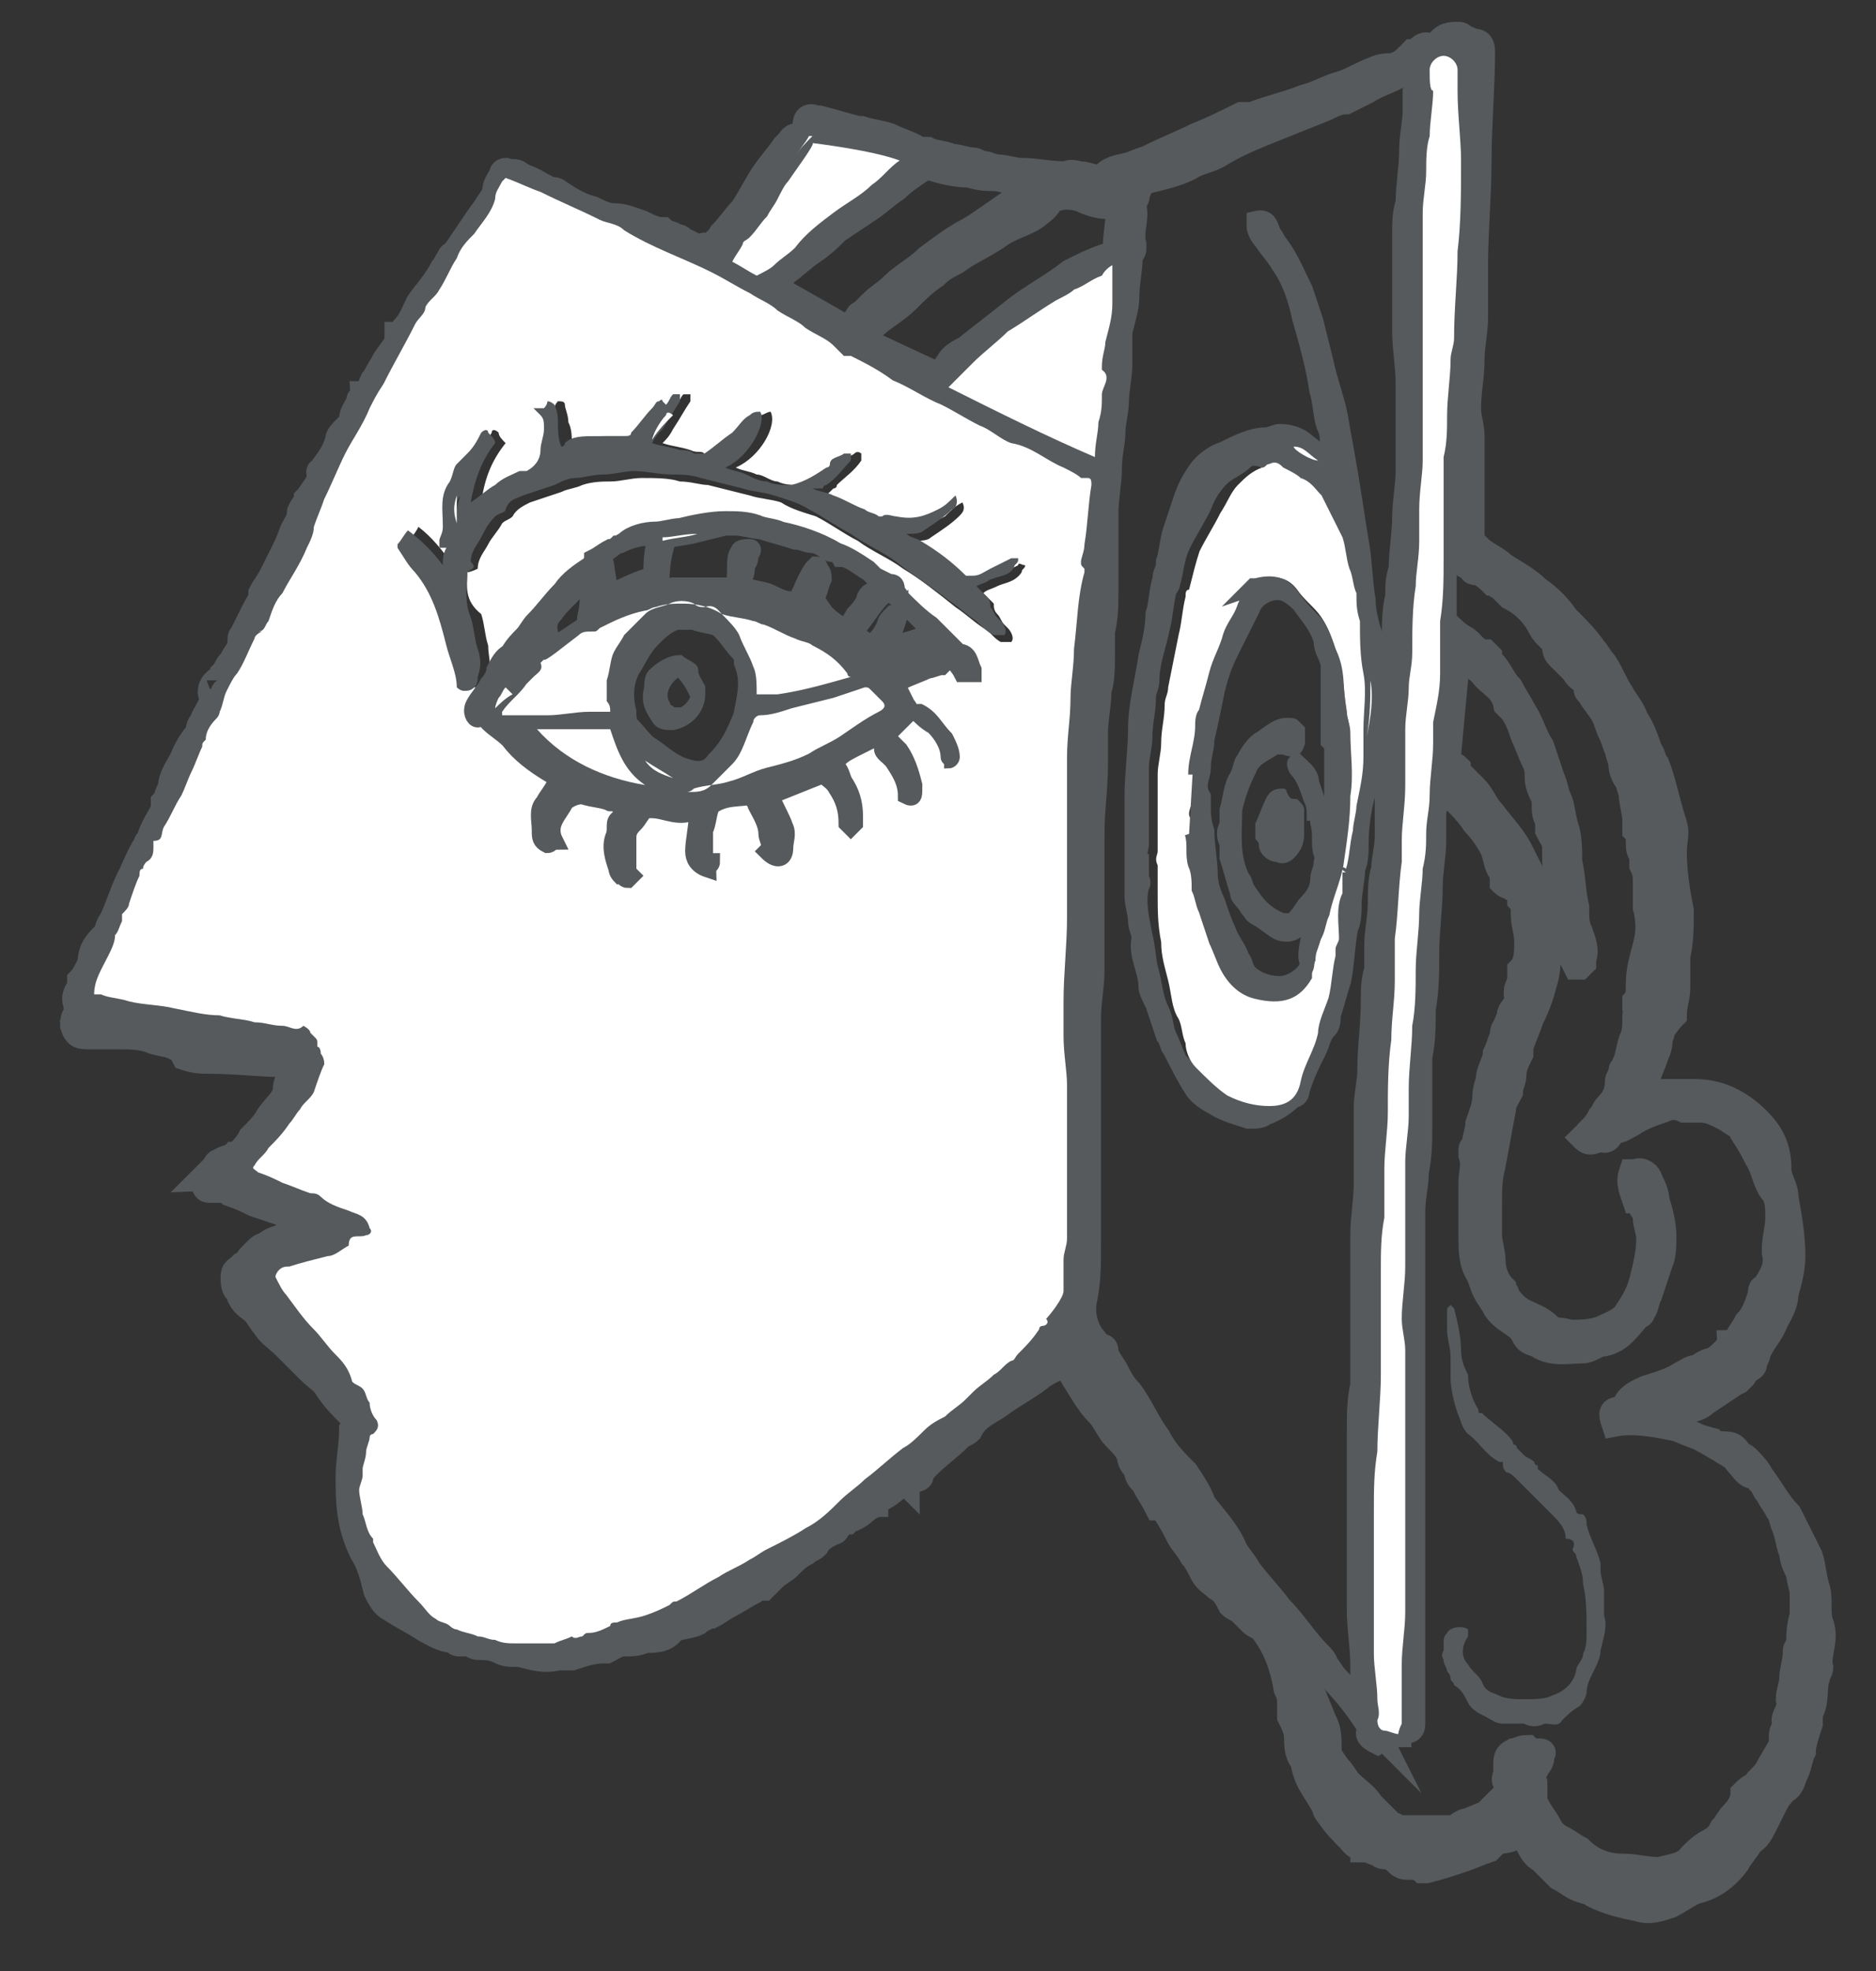 <?xml version="1.0" encoding="utf-8"?>
<!-- Generator: Adobe Illustrator 19.2.1, SVG Export Plug-In . SVG Version: 6.00 Build 0)  -->
<svg version="1.1" id="Layer_1" xmlns="http://www.w3.org/2000/svg" xmlns:xlink="http://www.w3.org/1999/xlink" x="0px" y="0px"
	 viewBox="0 0 53.8 56.5" style="enable-background:new 0 0 53.8 56.5;" xml:space="preserve">
<rect x="0" y="0" width="53.8" height="56.5" fill="#333333" stroke="none"/>
<style type="text/css">
	.st0{fill:#565A5C;stroke:#565A5C;stroke-width:0.75;stroke-miterlimit:10;}
	.st1{fill:#FFFFFF;}
	.st2{fill:#565A5C;stroke:#565A5C;stroke-width:0.5;stroke-miterlimit:10;}
	.st3{fill:#565A5C;}
	.st4{fill:#565A5C;stroke:#565A5C;stroke-width:0.25;stroke-miterlimit:10;}
</style>
<path class="st0" d="M47.6,29.6C47.6,29.6,47.7,29.7,47.6,29.6c0,0.2,0,0.4-0.1,0.6c-0.1,0.3-0.2,0.5-0.3,0.8c0,0.1-0.1,0.2-0.1,0.3
	c0.3,0,0.6,0,0.9,0c0.2,0,0.4,0,0.6,0c0.7,0,1.3,0.3,1.8,0.8c0.4,0.4,0.6,0.8,0.6,1.4c0,0.3,0.2,0.5,0.2,0.8
	c0.1,0.6,0.2,1.1,0.2,1.7c0,0.4-0.1,0.7-0.2,1.1c0,0.3-0.2,0.6-0.3,0.8c-0.1,0.3-0.4,0.6-0.5,0.9c0,0.1-0.1,0.2-0.1,0.3
	c0,0.1-0.1,0.1-0.2,0.2c-0.1,0.1-0.1,0.2-0.2,0.2c0,0,0,0.1-0.1,0.1c-0.3,0.2-0.6,0.4-0.9,0.6c-0.2,0.2-0.5,0.2-0.8,0.3
	c-0.2,0.1-0.3,0.2-0.5,0.2c-0.1,0-0.1,0-0.2,0c0.1,0,0.3,0.1,0.4,0.1c0.4,0.2,0.9,0.4,1.3,0.5c0.1,0.1,0.3,0.1,0.4,0.1
	c0.2,0,0.3,0.1,0.4,0.3c0,0,0.1,0,0.2,0.1c0.1,0.1,0.3,0.3,0.4,0.5c0.3,0.4,0.5,0.8,0.8,1.1c0.2,0.4,0.4,0.8,0.6,1.2
	c0.1,0.3,0.1,0.6,0.2,0.9c0.1,0.3,0,0.7,0.1,1c0.2,0.5-0.1,0.9,0,1.3c0,0.1-0.1,0.2-0.1,0.3c-0.1,0.3,0,0.7-0.2,1c0,0.1,0,0.2,0,0.3
	c-0.1,0.3-0.2,0.6-0.2,0.8c-0.1,0.2-0.1,0.4-0.2,0.6c-0.1,0.2-0.1,0.4-0.3,0.5c-0.1,0.1-0.2,0.2-0.3,0.4c-0.1,0.2-0.2,0.4-0.3,0.6
	c-0.1,0.2-0.2,0.4-0.4,0.5c-0.1,0.2-0.3,0.4-0.4,0.6c-0.3,0.4-0.7,0.7-1.2,0.8c-0.2,0.1-0.5,0.3-0.7,0.4c-0.3,0.1-0.6,0.2-0.9,0.1
	c-0.5-0.1-0.9-0.2-1.3-0.4c-0.1-0.1-0.3-0.1-0.5-0.2c-0.2-0.1-0.3-0.2-0.5-0.3c-0.2-0.2-0.3-0.3-0.5-0.5c-0.2-0.1-0.3-0.3-0.4-0.5
	c-0.1-0.1-0.2-0.3-0.2-0.5c0,0.1-0.1,0.1-0.1,0.2c-0.1,0.3-0.4,0.2-0.6,0.3c0,0-0.1,0.1-0.1,0.1c0,0-0.1,0.1-0.1,0.1
	c-0.3,0.1-0.5,0.2-0.8,0.3c-0.3,0.1-0.6,0.2-1,0.3c0,0,0,0-0.1,0c-0.1-0.1-0.3-0.1-0.4-0.1c-0.1,0-0.2,0-0.3-0.1
	c-0.1-0.1-0.2-0.2-0.4-0.2c-0.1,0-0.2-0.1-0.2-0.1c-0.1,0-0.2-0.1-0.4-0.1c0,0,0,0,0-0.1c0.1,0,0.2,0.1,0.3,0.1c0,0,0,0,0,0
	c-0.1,0-0.3-0.2-0.3-0.1c-0.2,0.1-0.3-0.1-0.4-0.2c-0.2-0.2-0.4-0.4-0.6-0.7c-0.1-0.1-0.1-0.2-0.1-0.2c-0.2-0.4-0.5-0.7-0.6-1.2
	c0,0,0,0,0-0.1c-0.2-0.2-0.2-0.5-0.2-0.7c0-0.2-0.1-0.4-0.2-0.6c0-0.1,0-0.2,0-0.3c0-0.2,0-0.3-0.1-0.5c-0.1-0.6-0.3-1.2-0.7-1.7
	c-0.1-0.1-0.2-0.1-0.3-0.2c-0.1-0.1-0.2-0.2-0.3-0.3c-0.1-0.1-0.2-0.1-0.3-0.2c-0.1-0.2-0.2-0.4-0.4-0.5c-0.1-0.1-0.3-0.2-0.4-0.4
	c-0.1-0.2-0.2-0.4-0.3-0.5c-0.1-0.2-0.3-0.4-0.4-0.6c-0.1-0.2-0.2-0.4-0.4-0.7c0-0.1-0.1-0.1-0.2-0.1c-0.1-0.2-0.3-0.5-0.4-0.7
	c-0.1-0.1-0.2-0.2-0.2-0.4c-0.1-0.1-0.2-0.2-0.2-0.4c-0.1-0.2-0.2-0.3-0.4-0.5c-0.2-0.2-0.3-0.5-0.5-0.7c-0.3-0.3-0.5-0.7-0.7-1
	c-0.1-0.2-0.2-0.3-0.3-0.5c-0.1,0.1-0.2,0.1-0.2,0.2c-0.2,0.1-0.4,0.2-0.5,0.3c-0.4,0.3-0.8,0.5-1.2,0.8c-0.3,0.2-0.6,0.3-0.8,0.7
	c-0.1,0.1-0.2,0.1-0.3,0.2c-0.3,0.3-0.6,0.5-0.9,0.8c-0.1,0.1-0.2,0.2-0.2,0.3c0,0.1-0.2,0.1-0.3,0.1c-0.1,0-0.2,0-0.2,0
	c0,0,0.1,0.1,0.1,0.1c0,0,0,0,0-0.1c-0.3,0.2-0.5,0.5-0.9,0.6c0,0,0,0.1,0,0.1c-0.1,0-0.1,0.1-0.2,0.1c-0.1,0.1-0.2,0.2-0.4,0.3
	c-0.1,0-0.1,0-0.2,0.1c-0.1,0-0.2,0.1-0.3,0.2c0,0,0,0.1-0.1,0.1c-0.2,0.1-0.4,0.2-0.5,0.4c-0.1,0.1-0.2,0.1-0.3,0.2
	c-0.2,0.1-0.3,0.2-0.5,0.4c-0.1,0.1-0.3,0.2-0.4,0.3c-0.1,0.1-0.2,0.2-0.3,0.3c-0.1,0-0.2,0-0.3,0.1c-0.2,0.1-0.5,0.3-0.7,0.4
	c-0.2,0.1-0.3,0.2-0.5,0.3c0,0-0.1,0-0.1,0c-0.1,0.1-0.2,0.1-0.3,0.2c-0.2,0.1-0.5,0.1-0.7,0.2c0,0,0,0,0,0C19.1,47,18.8,47,18.5,47
	c-0.2,0.1-0.4,0.1-0.6,0.1c-0.2,0-0.3,0.1-0.5,0.2c0,0-0.1,0-0.1,0c-0.3,0-0.6,0.1-0.9,0.2c-0.1,0-0.3,0-0.4,0
	c-0.4,0.1-0.7,0-1.1-0.1c0,0-0.1,0-0.1,0c-0.2,0-0.3,0-0.5-0.1c-0.2-0.1-0.4-0.1-0.6-0.1c-0.1,0-0.2-0.1-0.3-0.1c-0.1,0-0.2,0-0.2,0
	c-0.1,0-0.1,0-0.2-0.1c-0.3,0-0.6-0.2-0.8-0.3c-0.3-0.2-0.7-0.4-1-0.6c-0.2-0.1-0.3-0.3-0.4-0.5c-0.1-0.4-0.2-0.8-0.4-1.1
	C10,43.7,10,43,10,42.3c0-0.4,0.1-0.9,0.1-1.3c0,0,0,0,0,0c0.2-0.2,0-0.4-0.1-0.5c-0.2-0.2-0.4-0.4-0.6-0.7
	c-0.1-0.2-0.3-0.3-0.5-0.5c-0.2-0.2-0.4-0.4-0.7-0.7c-0.2-0.2-0.5-0.4-0.6-0.6c-0.1-0.1-0.2-0.3-0.3-0.4c-0.1-0.1-0.3-0.2-0.4-0.4
	C6.9,37.1,6.8,37,6.8,37c-0.1-0.1-0.1-0.3-0.1-0.4c0-0.2,0.1-0.2,0.2-0.3c0.1,0,0.2-0.2,0.3-0.3c0.1,0,0.2,0,0.2-0.2
	c0,0,0.1-0.1,0.2-0.1c0.1-0.1,0.3-0.2,0.4-0.2c0.1-0.1,0.3-0.1,0.4-0.1c0.3-0.1,0.5-0.1,0.8-0.1c0,0,0,0,0-0.1
	c-0.3-0.1-0.7-0.3-1-0.4c-0.3-0.1-0.6-0.2-0.9-0.3c-0.2-0.1-0.4-0.2-0.7-0.3c0,0-0.1-0.1-0.1-0.1c-0.2,0-0.3,0-0.5,0
	c-0.2,0-0.1-0.3-0.2-0.3C6,33.6,6,33.6,6.1,33.5c0.1-0.1,0.1-0.2,0.2-0.2c0.1-0.1,0.3-0.1,0.4-0.2c0,0,0,0,0.1,0
	c0.2-0.2,0.3-0.3,0.4-0.5c0.2-0.2,0.4-0.4,0.5-0.6c0.2-0.3,0.5-0.5,0.5-0.8c0-0.3,0.3-0.5,0.5-0.7c-0.1,0-0.3,0-0.4,0
	c-0.8,0-1.5-0.1-2.3-0.1c-0.2,0-0.4,0-0.7-0.1C5.2,30.1,5.1,30,5,30c-0.2-0.1-0.5-0.1-0.7-0.2c-0.3-0.1-0.6-0.1-0.8-0.1
	c-0.1,0-0.2,0-0.3,0c-0.1,0-0.2,0-0.4,0c-0.1,0-0.1,0-0.2,0c-0.3,0-0.4,0-0.5-0.3c0-0.1,0-0.3,0.1-0.3c0-0.1,0-0.2,0-0.3
	c-0.1-0.2,0-0.4,0.1-0.5c0-0.1,0-0.1,0-0.2c0.1-0.1,0.2-0.3,0.3-0.5C2.6,27.2,2.8,27,3,26.8c0.1-0.1,0.1-0.3,0.2-0.4
	c0.2-0.4,0.3-0.8,0.5-1.2c0.2-0.4,0.3-0.7,0.5-1c0-0.1,0.1-0.1,0.1-0.2c0.1-0.3,0.3-0.6,0.4-0.8c0-0.1,0-0.1,0-0.2
	c0.1-0.1,0.1-0.3,0.2-0.4c0-0.4,0.3-0.7,0.4-1c0.1-0.2,0.2-0.4,0.4-0.6c0-0.1,0-0.2,0.1-0.3c0.1-0.3,0.3-0.5,0.3-0.7
	c-0.2-0.3,0.2-0.6,0.2-0.5c0-0.1,0.1-0.1,0.1-0.2c0.1-0.1,0.1-0.2,0.2-0.3c0.1-0.1,0.1-0.2,0.2-0.3c0,0,0.1-0.2,0.1-0.2c0,0,0,0,0,0
	c0,0,0-0.2,0-0.2c0-0.1,0.1-0.1,0.1-0.2c0.1-0.2,0.2-0.4,0.3-0.6c0.1-0.2,0.2-0.3,0.2-0.5c0.1-0.2,0.2-0.3,0.3-0.5
	c0.1-0.2,0.2-0.4,0.3-0.6c0.1-0.2,0.2-0.4,0.3-0.7c0.1-0.2,0.2-0.3,0.2-0.5c0-0.1,0.2-0.3,0.2-0.4c0.1-0.1,0.2-0.3,0.3-0.4
	c0-0.1,0.1-0.1,0.1-0.2c0-0.1-0.1-0.2,0-0.2c0.2-0.3,0.4-0.5,0.5-0.9c0-0.1,0.1-0.2,0.2-0.3s0.2-0.2,0.2-0.3c0-0.2,0.2-0.4,0.2-0.5
	c0-0.1,0.1-0.1,0.1-0.2c0.2,0,0.2-0.2,0.3-0.4c0.1-0.1,0.1-0.2,0.2-0.3c0-0.1,0.1-0.1,0.1-0.2c0.1-0.2,0.3-0.4,0.4-0.6
	c0,0,0-0.1,0-0.1c0,0,0-0.1,0-0.1c0.2,0,0.1-0.1,0.2-0.2c0.2-0.2,0.3-0.5,0.4-0.7c0.2-0.3,0.5-0.6,0.7-1c0.1-0.1,0.1-0.2,0.2-0.3
	c0,0,0-0.1,0.1-0.1c0.3-0.4,0.6-0.9,0.9-1.3c0.2-0.3,0.4-0.6,0.6-0.9c0.1-0.2,0.3-0.2,0.4-0.1c0.2,0.1,0.4,0.3,0.7,0.4
	c0.1,0.1,0.3,0,0.4,0.1c0.3,0.2,0.6,0.4,1,0.5c0.2,0.1,0.4,0.2,0.6,0.2c0.3,0,0.5,0.1,0.8,0.2c0.2,0.1,0.4,0.2,0.6,0.2
	c0.1,0.1,0.3,0.1,0.4,0.2c0.1,0,0.1,0,0.2,0.1c0.3,0.1,0.5,0.3,0.7,0.4C20.1,7,20.2,7,20.3,7.1c0.1-0.1,0.3-0.2,0.4-0.4
	c0.2-0.2,0.4-0.5,0.6-0.7c0.2-0.3,0.4-0.7,0.6-1c0.2-0.3,0.4-0.5,0.6-0.8c0,0,0.1-0.1,0.1-0.1c0.1-0.1,0.1-0.2,0.3-0.2
	c0.1,0,0.2-0.2,0.2-0.3c0-0.2,0.1-0.3,0.3-0.2c0,0,0.1,0,0.1,0c0.4,0.1,0.7,0.2,1.1,0.3c0,0,0.1,0,0.1,0c0.3,0.1,0.5,0.1,0.8,0.2
	c0.2,0.1,0.5,0.2,0.7,0.3c0.1,0.1,0.3,0.1,0.4,0.1c0.2,0.1,0.5,0.1,0.7,0.2c0.2,0,0.4,0.1,0.6,0.1c0.1,0,0.2,0.1,0.3,0.1
	c0.1,0,0.3,0.1,0.4,0.1c0.2,0,0.5,0.1,0.7,0.1c0.4,0,0.8,0.1,1.3,0.1C30.7,4.9,30.9,5,31,5c0.2,0,0.5,0.2,0.7,0
	c0.2-0.2,0.5-0.2,0.8-0.3c0.2-0.1,0.3-0.1,0.5-0.2c0.4-0.2,0.9-0.4,1.3-0.6c0.5-0.2,0.9-0.4,1.3-0.6c0.1,0,0.2,0,0.3,0
	c0.5-0.2,1-0.3,1.5-0.5c0.4-0.1,0.7-0.3,1.1-0.4c0.3-0.1,0.6-0.3,0.9-0.4c0.2-0.1,0.4-0.1,0.5-0.1c0.1,0,0.3-0.1,0.4-0.2
	c0.1,0,0.1-0.1,0.2-0.2c0.1,0,0.2,0,0.2-0.1c0,0,0.1-0.1,0.2-0.1c0.1,0,0.1,0.1,0.2,0.2c0,0,0.1-0.1,0.1-0.2C41.4,1,41.6,1,41.8,1
	c0.1,0,0.1,0,0.2,0.1c0.1,0,0.2,0.1,0.3,0.1c0.2,0,0.2,0.2,0.2,0.3c0,1-0.1,2.1-0.1,3.1c0,1-0.1,2-0.1,3c0,0.5,0,1,0,1.5
	c0,0.4-0.1,0.8-0.1,1.2c0,0.5-0.1,0.9-0.1,1.4c0,0.3,0.1,0.5,0.1,0.8c0,0.2,0,0.4,0,0.6c0,0.6,0,1.2,0,1.7c0,0.2,0,0.4,0,0.7
	c0,0.1,0.1,0.2,0.2,0.2c0.2,0.2,0.5,0.3,0.7,0.5c0.3,0.2,0.7,0.4,1,0.7c0.3,0.2,0.6,0.5,0.8,0.8c0.3,0.3,0.6,0.6,0.8,0.9
	c0.1,0.1,0.2,0.3,0.3,0.4c0.2,0.3,0.3,0.6,0.5,0.9c0.1,0.2,0.3,0.4,0.4,0.7c0.2,0.3,0.3,0.6,0.4,0.9c0.1,0.1,0.1,0.3,0.2,0.4
	c0.2,0.5,0.3,1.1,0.5,1.7c0.1,0.3,0,0.5,0,0.8c0,0.6,0.1,1.2,0.2,1.7c0,0.4,0,0.9-0.1,1.3c0,0.2,0,0.4,0,0.6c0,0.1,0,0.2,0,0.3
	c0,0.3-0.1,0.5-0.1,0.8C47.8,29.3,47.7,29.5,47.6,29.6z M9.2,30.2c0,0.1,0.1,0.2,0.1,0.2C9.2,30.7,9.1,31,9,31.2
	c-0.1,0.2-0.3,0.3-0.4,0.5c-0.1,0.1-0.2,0.3-0.3,0.4c-0.2,0.2-0.4,0.4-0.6,0.7c-0.1,0.2-0.3,0.3-0.4,0.5c-0.1,0.1-0.1,0.2,0.1,0.2
	c0.2,0.1,0.4,0.2,0.7,0.3c0.3,0.1,0.5,0.2,0.8,0.3c0.1,0,0.3,0,0.3,0.1c0.2,0.2,0.5,0.3,0.8,0.4c0.3,0.1,0.6,0.1,0.6,0.5
	c0,0.1,0,0.2-0.1,0.2c-0.2,0-0.5-0.1-0.5,0.3c0,0,0,0,0,0C9.8,35.8,9.6,36,9.4,36c-0.4,0.1-0.7,0.2-1.1,0.3c-0.1,0-0.2,0-0.3,0.1
	c-0.1,0.1-0.2,0.2-0.1,0.2c0.1,0.2,0.2,0.3,0.3,0.5c0.3,0.3,0.5,0.7,0.8,1c0.2,0.2,0.4,0.5,0.6,0.7c0.2,0.2,0.4,0.4,0.5,0.6
	c0.1,0.1,0.2,0.1,0.3,0.2c0.1,0.1,0.2,0.2,0.2,0.4c0.1,0.1,0.2,0.3,0.2,0.5c0.1,0.1,0.1,0.3-0.1,0.4c-0.1,0-0.1,0.1-0.1,0.1
	c0,0.1-0.1,0.3-0.1,0.4c0,0.2-0.1,0.3-0.1,0.5c0,0.1,0,0.1,0,0.2c0,0.1-0.1,0.3-0.1,0.4c0,0.2,0,0.5,0.1,0.7
	c0.1,0.3,0.1,0.5,0.3,0.7c0,0,0,0.1,0,0.1c0.1,0.2,0.2,0.5,0.4,0.7c0.3,0.4,0.6,0.7,0.9,1c0.2,0.2,0.3,0.3,0.5,0.5
	c0.1,0.1,0.3,0.1,0.4,0.2c0.1,0.1,0.1,0.1,0.2,0.1c0.2,0.1,0.4,0.1,0.6,0.2c0.2,0,0.3,0.1,0.5,0.1c0.2,0,0.4,0.1,0.6,0.1
	c0.1,0,0.1,0,0.2,0c0.2,0,0.4,0,0.6,0c0.1,0,0.2,0,0.2,0c0,0,0.1,0,0.1,0c0.2,0,0.3-0.1,0.5-0.2c0.1,0.1,0.2,0.1,0.3,0
	c0.1,0,0.1,0,0.2-0.1c0.2-0.1,0.4-0.2,0.6-0.2c0.1,0,0.2-0.1,0.2-0.1c0.3-0.1,0.6-0.1,0.8-0.2c0.2-0.1,0.4-0.2,0.7-0.3
	c0.1,0,0.1,0,0.2-0.1c0.4-0.2,0.8-0.5,1.2-0.7c0.3-0.2,0.6-0.3,0.9-0.5c0.2-0.1,0.3-0.2,0.5-0.3c0.4-0.2,0.7-0.4,1.1-0.6
	c0.4-0.2,0.7-0.5,1-0.8c0.2-0.2,0.5-0.4,0.7-0.6c0.4-0.3,0.7-0.6,1.1-0.9c0.2-0.2,0.4-0.4,0.6-0.5c0.2-0.1,0.4-0.2,0.6-0.4
	c0.2-0.2,0.4-0.3,0.6-0.5c0.1-0.1,0.1-0.2,0.2-0.2c0.2-0.2,0.4-0.3,0.6-0.5c0.2-0.1,0.3-0.3,0.5-0.4c0.1-0.1,0.1-0.2,0.2-0.2
	c0.3-0.2,0.5-0.4,0.6-0.7c0,0,0.1-0.1,0.1-0.1c0.1,0,0.2-0.1,0.1-0.2c0.1-0.1,0.2-0.2,0.3-0.1c0.2-0.2,0.2-0.5,0.2-0.7
	c0-0.3,0-0.6,0-0.9c0-0.2,0.1-0.4,0.1-0.6c0-0.5,0-1,0-1.5c0-0.5,0-0.9,0-1.4c0-0.5,0-1,0-1.5c0-0.5-0.1-1-0.1-1.4c0-0.3,0-0.7,0-1
	c0-0.8,0.1-1.6,0.1-2.4c0-0.5,0-1,0-1.5c0-0.3,0-0.7,0-1c0-0.2,0-0.4,0-0.6c0-0.2,0-0.4,0-0.6c0-0.3,0-0.6,0-0.9
	c0-0.6,0.1-1.1,0.1-1.7c0-0.5,0-1,0.1-1.4c0.1-0.7,0.1-1.4,0.3-2.2c0,0,0-0.1,0-0.1c0-0.1-0.1-0.1-0.1-0.2c0-0.2,0.1-0.4,0.1-0.5
	c0.1-0.6,0.1-1.1,0.2-1.7c0-0.1,0-0.2-0.1-0.2c-0.1,0-0.2,0-0.2,0c-0.2-0.1-0.3-0.2-0.5-0.3c-0.5-0.2-1-0.5-1.5-0.7
	c-0.3-0.1-0.6-0.3-0.9-0.5c-0.4-0.2-0.7-0.4-1.1-0.6c-0.5-0.2-1-0.5-1.4-0.7c-0.4-0.2-0.8-0.4-1.2-0.7c0,0-0.1,0-0.2,0
	c-0.1-0.1-0.2-0.2-0.3-0.3c-0.3-0.2-0.6-0.3-0.8-0.5c-0.3-0.2-0.6-0.3-0.8-0.5c-0.3-0.2-0.6-0.3-0.8-0.5c-0.4-0.2-0.7-0.4-1.1-0.6
	c-0.8-0.4-1.7-0.7-2.5-1.2c-0.2-0.1-0.5-0.2-0.7-0.3c-0.6-0.2-1.1-0.5-1.7-0.8c-0.3-0.2-0.7-0.3-1-0.4c0,0-0.1,0-0.1,0.1
	c-0.1,0.2-0.2,0.3-0.2,0.5c-0.1,0.4-0.4,0.7-0.6,1c-0.2,0.2-0.4,0.5-0.5,0.7c-0.2,0.3-0.3,0.6-0.5,0.9c-0.1,0.2-0.3,0.3-0.4,0.5
	C12.2,9,12,9.1,11.9,9.3c-0.3,0.6-0.6,1.1-0.9,1.7c-0.1,0.2-0.2,0.5-0.4,0.7c-0.2,0.4-0.5,0.8-0.7,1.3c-0.2,0.4-0.4,0.9-0.6,1.3
	c-0.1,0.3-0.2,0.5-0.3,0.8c-0.1,0.2-0.2,0.4-0.3,0.6c-0.2,0.4-0.5,0.8-0.7,1.3c-0.1,0.3-0.2,0.6-0.4,0.8c-0.1,0.1-0.1,0.3-0.3,0.3
	c0,0,0,0,0,0c0,0,0.1,0,0.1,0c0,0,0,0,0.1,0.1c-0.1,0.1-0.2,0.1-0.2,0.2c-0.2,0.3-0.3,0.6-0.5,1c-0.1,0.2-0.2,0.4-0.3,0.5
	c-0.1,0.2-0.1,0.4-0.2,0.6c0,0.1-0.1,0.2-0.1,0.2C6.2,20.8,6.1,21,6,21.2c0,0.1,0,0.1-0.1,0.2c-0.1,0.2-0.2,0.5-0.3,0.7
	c-0.1,0.2-0.2,0.5-0.3,0.7c-0.1,0.3-0.3,0.6-0.5,0.9c-0.1,0.2,0,0.4-0.3,0.4c0,0.1,0,0.2,0,0.2c0,0,0,0,0,0c0,0,0-0.1,0-0.1
	c0,0,0,0.1,0,0.1c0,0.2,0,0.3-0.2,0.4c-0.1,0-0.1,0.2-0.1,0.2c0,0.1,0,0.2-0.1,0.2c-0.1,0.3-0.2,0.6-0.3,0.8c0,0.1-0.1,0.2-0.2,0.3
	c0,0,0,0.1,0,0.2c-0.1,0.1-0.2,0.2-0.2,0.4c-0.1,0.2-0.1,0.4-0.2,0.6c-0.2,0.3-0.4,0.7-0.4,1.1c0.1,0,0.1,0,0.2,0
	c0.3,0.1,0.6,0.2,0.8,0.2c0.4,0.1,0.9,0.1,1.3,0.2c0.4,0.1,0.8,0.2,1.2,0.2c0.3,0.1,0.7,0,1,0.2c0,0,0,0,0,0c0.3,0,0.5,0.1,0.8,0.1
	c0.2,0,0.4,0.2,0.6,0c0.1,0,0.2,0.1,0.2,0.2c0,0,0,0.1,0.1,0.1c0.1,0,0.1,0.1,0.1,0.2c0,0,0,0,0,0.1c0,0,0.1-0.1,0.1-0.1
	c0,0.1,0,0.1,0.1,0.2C9.2,30.1,9.2,30.1,9.2,30.2z M45.4,32.6c0.1-0.1,0.2-0.1,0.2-0.2c0.1-0.1,0.2-0.2,0.3-0.4
	c0.1-0.1,0.1-0.2,0.2-0.3c0.2-0.2,0.3-0.4,0.3-0.7c0-0.1,0.1-0.2,0.1-0.3c0-0.1,0.1-0.1,0.1-0.2c0.1-0.2,0.1-0.4,0.2-0.7
	c0.1-0.2,0.1-0.4,0.1-0.6c0,0,0-0.1,0-0.1c0-0.1,0.1-0.2,0-0.3c0,0,0-0.1,0-0.1c0.1-0.1,0.1-0.3,0.1-0.5c0-0.4,0.1-0.7,0.2-1.1
	c0.1-0.4,0.1-0.7,0-1.1c0-0.2,0-0.5,0-0.7c0-0.2,0-0.3-0.1-0.5c0-0.1,0-0.2,0-0.3c-0.2-0.2,0-0.5-0.2-0.7c0-0.1,0-0.2,0-0.3
	c0-0.2-0.1-0.5-0.1-0.7c0-0.1-0.1-0.3-0.1-0.4c-0.1-0.1-0.2-0.3-0.2-0.5c0-0.1-0.1-0.3-0.1-0.4c-0.1-0.2-0.1-0.3-0.2-0.5
	c-0.1-0.2-0.1-0.3-0.2-0.5c-0.1-0.2-0.3-0.4-0.4-0.6c-0.1-0.1-0.1-0.1-0.1-0.2c0-0.1,0-0.2-0.1-0.2c-0.2-0.1-0.2-0.2-0.3-0.3
	c-0.1-0.1-0.3-0.3-0.4-0.4c-0.1-0.1-0.1-0.2-0.1-0.3c-0.1-0.2-0.3-0.3-0.4-0.5c-0.2-0.4-0.5-0.7-0.9-0.9c-0.1-0.1-0.2-0.2-0.3-0.3
	c-0.1,0-0.1-0.1-0.2-0.1c-0.1-0.1-0.2-0.2-0.4-0.3c-0.1,0-0.2,0-0.2-0.1c-0.2-0.1-0.3-0.2-0.5-0.3c-0.1,0-0.2-0.1-0.2,0.1
	c0,0.1-0.1,0.3-0.1,0.4c0,0.4,0,0.9,0,1.3c0.2,0.2,0.4,0.4,0.6,0.5c0.2,0.1,0.3,0.4,0.6,0.4c0,0,0.1,0.1,0.1,0.1
	c0,0.1,0,0.1,0.1,0.2c0.2,0.2,0.3,0.5,0.5,0.7c0.1,0.2,0.3,0.5,0.4,0.7c0.2,0.3,0.3,0.7,0.5,1c0.1,0.3,0.2,0.6,0.3,0.9
	c0.1,0.2,0.1,0.4,0.2,0.6c0.1,0.2,0.1,0.5,0.2,0.8c0.1,0.3,0.1,0.7,0.1,1c0.1,0.4,0.1,0.9,0.2,1.3c0,0,0,0.1,0,0.1
	c0,0.2,0,0.4,0.1,0.6c0.1,0.3,0.2,0.5,0.1,0.8c0,0,0,0.1,0,0.1c0,0-0.1,0.1-0.1,0.1c0,0-0.1,0-0.1,0c-0.1-0.2-0.2-0.4-0.3-0.6
	c0,0,0,0,0-0.1c0-0.2,0.1-0.3,0-0.5c0-0.3-0.1-0.6-0.2-0.8c0-0.4-0.1-0.7-0.1-1.1c0-0.1,0-0.2,0-0.3c0-0.2-0.1-0.3-0.2-0.5
	c0,0,0,0,0-0.1c0-0.1,0-0.2,0-0.2c-0.1-0.1-0.1-0.3-0.1-0.4c0-0.1,0-0.1,0-0.2c-0.1-0.2-0.2-0.4-0.2-0.6c0-0.2,0-0.3-0.1-0.5
	c-0.1-0.2-0.2-0.5-0.3-0.7c-0.1-0.3-0.2-0.6-0.4-0.8c0,0-0.1-0.1-0.1-0.1c-0.1-0.5-0.5-0.6-0.7-0.9c-0.2-0.2-0.5-0.4-0.7-0.6
	c-0.1,1.1-0.2,2.1-0.3,3.2c0.1,0,0.2,0,0.3,0.1c0,0.1,0.1,0.2,0.2,0.3c0.1,0.1,0.2,0.2,0.3,0.3c0.2,0.2,0.3,0.5,0.5,0.7
	c0.3,0.4,0.6,0.7,0.8,1.1c0.1,0.2,0.2,0.4,0.3,0.6c0.1,0.2,0.1,0.5,0.2,0.7c0.1,0.3,0.2,0.5,0.2,0.8c0,0.2,0,0.4,0,0.6
	c0.1,0.3,0.1,0.7,0,1c-0.1,0.4-0.2,0.7-0.4,1.1c-0.1,0.3-0.2,0.5-0.3,0.8c0,0.1,0,0.1,0,0.2c-0.1,0.2-0.2,0.4-0.2,0.6
	c0,0.2-0.1,0.3-0.1,0.5c-0.1,0.2-0.2,0.3-0.2,0.5c-0.1,0.5-0.2,1.1-0.3,1.6c-0.1,0.4-0.1,0.7-0.1,1.1c0,0.3,0,0.6,0,0.9
	c0,0.2,0.1,0.5,0.1,0.7c0,0.3,0.1,0.6,0.3,0.8c0,0.1,0.1,0.1,0.1,0.2c0.1,0.2,0.3,0.4,0.5,0.5c0.2,0.1,0.5,0.2,0.7,0.4
	c0.2,0.2,0.4,0.1,0.6,0.2c0.3,0,0.6,0,0.9-0.1c0.2-0.1,0.5-0.2,0.7-0.4c0.2-0.3,0.4-0.6,0.5-1c0.1-0.4,0.2-0.8,0.2-1.2
	c0-0.2-0.1-0.4-0.1-0.6c0-0.2-0.2-0.3-0.2-0.5c0,0-0.1,0-0.1,0c-0.1-0.3-0.2-0.5-0.1-0.8c0,0,0.1,0,0.1,0c0.2-0.1,0.4,0.1,0.4,0.2
	c0.1,0.2,0.2,0.4,0.2,0.6c0.1,0.3,0.2,0.7,0.2,1c0,0.3,0,0.6-0.1,0.8c-0.1,0.3-0.2,0.6-0.3,0.9c-0.1,0.2-0.1,0.4-0.2,0.5
	c0,0,0,0.1-0.1,0.1c-0.3,0.3-0.5,0.7-1,0.8c-0.2,0-0.4,0.2-0.6,0.2c-0.4,0-0.8,0.1-1.2-0.1c-0.1-0.1-0.3-0.1-0.4-0.2
	c-0.1-0.1-0.1-0.2-0.2-0.3c-0.2-0.2-0.5-0.3-0.7-0.6c-0.1-0.2-0.2-0.3-0.3-0.5c-0.1-0.2-0.1-0.3-0.2-0.5c-0.2-0.3-0.2-0.7-0.2-1.1
	c0-0.3,0-0.5,0-0.8c0-0.2,0-0.5,0-0.7c0-0.3,0.1-0.5,0-0.8c0,0,0,0,0-0.1c0-0.1,0-0.1,0.1-0.2c0-0.2,0.1-0.4,0.1-0.6
	c0.1-0.3,0.2-0.5,0.2-0.8c0-0.2,0.1-0.4,0.1-0.5c0-0.2,0.2-0.5,0.2-0.7c0.1-0.2,0.1-0.3,0.2-0.5c0-0.1,0-0.2,0.1-0.3
	c0-0.1,0.1-0.2,0.1-0.3c0-0.2,0.3-0.3,0.2-0.6c0,0,0,0,0-0.1c0-0.1,0.1-0.2,0.1-0.4c0-0.1,0-0.2,0-0.2c0.2-0.2,0.2-0.5,0.2-0.8
	c0-0.3-0.1-0.5-0.1-0.8c0,0,0-0.1,0-0.1c0-0.1,0-0.2-0.1-0.3c0-0.1,0-0.2-0.1-0.3c0,0-0.1,0-0.2-0.1c-0.1,0-0.2-0.1-0.2-0.1
	c0-0.1,0-0.3-0.1-0.4c-0.1-0.2-0.1-0.4-0.2-0.6c-0.1-0.2-0.3-0.5-0.5-0.7c-0.2-0.3-0.4-0.5-0.7-0.8c-0.1-0.1-0.4-0.1-0.4,0
	c0,0.2-0.1,0.4-0.1,0.5c0,0.2,0,0.5,0,0.8c0,0.4-0.1,0.9-0.1,1.3c0,0.6-0.1,1.3-0.1,1.9c0,0.5,0,1.1-0.1,1.6c0,0.5,0,0.9-0.1,1.4
	c0,0.5,0,1,0,1.5c0,0.2,0,0.3,0,0.5c0,0.4,0,0.8-0.1,1.3c0,0.4-0.1,0.7-0.1,1.1c0,0.4,0,0.8,0,1.2c0,0.6,0,1.1,0,1.7
	c0,0.4,0,0.8,0,1.2c0,0.3,0,0.5,0,0.8c0,0.7,0,1.3,0,2c0,0.8,0,1.5,0,2.3c0,0.5,0,1,0,1.5c0,0.4,0,0.8,0,1.2c0,0.3,0,0.6,0,0.9
	c0,0.3,0,0.5,0,0.8c0,0.4,0,0.7,0,1.1c0,0.2-0.1,0.2-0.3,0.2c-0.3-0.1-0.6-0.1-0.9-0.1c-0.5-0.8-1.1-1.5-1.9-2.1c0,0,0,0.1,0,0.1
	c0,0.1,0.1,0.2,0.1,0.3c0,0.2,0,0.5,0.1,0.7c0,0.1,0.1,0.1,0.1,0.2c0.1,0.2,0.2,0.5,0.3,0.7c0.1,0.2,0.1,0.5,0.1,0.7
	c0,0.1,0,0.1,0,0.2c0.1,0.1,0.2,0.3,0.3,0.4c0.1,0.1,0.2,0.3,0.3,0.4c0.2,0.2,0.5,0.4,0.6,0.6c0.2,0.2,0.4,0.4,0.6,0.6
	c0,0,0.1,0,0.2,0.1c0.2,0,0.4,0,0.6,0c0.3,0,0.6,0,0.9,0c0.2,0,0.3-0.2,0.5-0.2c0.2-0.1,0.5-0.2,0.7-0.3c0,0,0-0.1,0-0.1
	c0.1-0.1,0.2-0.2,0.3-0.3c0.1-0.1,0.2-0.3,0.1-0.4c-0.1-0.1,0-0.2,0-0.3c0-0.1,0-0.1,0-0.2c0-0.2,0-0.3,0.2-0.4
	c0.1,0,0.2-0.1,0.4-0.1c0.1,0.1,0.2,0.1,0.3,0.1c0.1,0,0.2,0,0.1,0.1c0,0.1,0,0.2-0.1,0.3c-0.1,0.2-0.2,0.3-0.1,0.5
	c0,0.2,0,0.4,0,0.5c0.1,0.3,0.3,0.5,0.4,0.7c0.1,0.2,0.2,0.3,0.4,0.4c0.2,0.1,0.3,0.2,0.5,0.3c0.3,0.3,0.7,0.5,1.2,0.5
	c0.4,0,0.7,0.1,1.1,0.1c0.3-0.1,0.7-0.1,0.9-0.4c0.1-0.1,0.3-0.3,0.5-0.4c0.2-0.1,0.3-0.2,0.4-0.4c0.1-0.1,0.2-0.3,0.3-0.4
	c0.2-0.2,0.3-0.4,0.3-0.6c0.1-0.1,0.2-0.2,0.3-0.2c0.1-0.2,0.3-0.3,0.4-0.5c0.1-0.2,0.3-0.5,0.4-0.7c0,0,0-0.1,0-0.1
	c0-0.2,0-0.3,0.1-0.4c0,0,0-0.1,0-0.1c-0.1-0.2,0.2-0.4,0.1-0.7c0-0.2,0.1-0.4,0.1-0.6c0-0.2,0.1-0.5,0.1-0.7c0-0.1,0-0.2,0.1-0.2
	c0-0.3,0-0.6,0.1-0.9c0-0.2,0-0.4,0-0.6c0-0.2-0.1-0.4-0.1-0.6c-0.1-0.2-0.2-0.4-0.2-0.6c-0.1-0.2-0.1-0.4-0.2-0.7
	c-0.1-0.2-0.1-0.4-0.2-0.5c-0.1-0.2-0.2-0.3-0.3-0.5c0,0,0,0,0,0c-0.1-0.1-0.1-0.2-0.2-0.3c-0.1-0.1-0.1-0.2-0.2-0.2
	c-0.2,0-0.3-0.2-0.4-0.3c-0.1-0.1-0.2-0.3-0.3-0.3c-0.5-0.3-1.1-0.7-1.7-0.8c-0.5-0.1-1.1-0.2-1.6-0.1c-0.1-0.3-0.1-0.4,0.2-0.4
	c0,0,0.1,0,0.1-0.1c0.1-0.3,0.4-0.4,0.6-0.5c0.3-0.1,0.7-0.2,1-0.4c0.2-0.1,0.3-0.2,0.5-0.2c0.1-0.1,0.3-0.2,0.4-0.2
	c0.2-0.1,0.5-0.4,0.5-0.5c0.1,0,0.2-0.1,0.2-0.1c0.1-0.2,0.2-0.3,0.3-0.5c0.2-0.2,0.3-0.5,0.4-0.8c0-0.1,0-0.2,0.1-0.2
	c0.2-0.3,0.4-0.6,0.3-1c0,0,0-0.1,0-0.1c0-0.3,0.1-0.6,0.1-0.9c0-0.3,0-0.6-0.2-0.8c-0.2-0.3-0.2-0.6-0.4-0.9
	c-0.1-0.2-0.2-0.4-0.4-0.7c0-0.1-0.1-0.1-0.1-0.2c-0.2-0.1-0.3-0.2-0.5-0.3c-0.2-0.1-0.4-0.2-0.6-0.2c-0.1,0-0.3,0-0.5,0
	c-0.2-0.1-0.4-0.1-0.6,0c-0.3,0.1-0.6,0.2-0.9,0.4c-0.2,0.1-0.3,0.2-0.5,0.2c0,0-0.1,0-0.1,0.1c-0.1,0.2-0.2,0.2-0.3,0.1
	C45.6,32.8,45.5,32.7,45.4,32.6z M40.7,1.8c-0.2,0.1-0.3,0.2-0.5,0.3c-0.3,0.2-0.7,0.3-1,0.5c-0.2,0.1-0.4,0.2-0.6,0.3
	C38.4,2.9,38.2,3,38,3.1c-0.5,0.2-1,0.4-1.5,0.6c-0.5,0.2-1,0.4-1.5,0.7c-0.3,0.2-0.6,0.2-0.9,0.4c-0.4,0.2-0.9,0.3-1.3,0.4
	c0,0-0.1,0.1-0.1,0.1c0,0.1-0.1,0.2-0.1,0.3c0,0.1-0.1,0.2-0.1,0.3c0.1,0.4-0.1,0.7,0,1.1c0,0,0,0.1,0,0.1c0,0.1,0,0.1-0.1,0.2
	c0,0.4-0.1,0.8-0.1,1.2c0,0.3-0.1,0.6-0.2,1c0,0.3,0,0.6,0,0.9c0,0.4-0.1,0.8-0.1,1.1c0,0.3-0.1,0.6-0.1,0.9c0,0.3-0.1,0.6-0.1,1
	c0,0.4-0.1,0.9-0.1,1.3c0,0.3,0,0.7,0,1c0,0.4,0,0.8,0,1.2c0,0.4,0,0.8-0.1,1.2c0,0.2,0,0.5,0,0.7c0,0.3,0,0.7-0.1,1
	c0,0.4-0.1,0.8-0.1,1.2c0,0.3,0,0.6,0,0.9c0,0.7-0.1,1.3-0.1,2c0,0.3,0,0.5,0,0.8c0,0,0,0-0.1,0c0,0.1,0.1,0.2,0.1,0.2
	c0,0.5,0,1,0,1.4c0,0.5,0,1,0,1.5c0,0.5-0.1,0.9-0.1,1.4c0,0.8,0,1.6,0,2.4c0,0.1,0,0.2,0,0.3c0,0.4,0,0.9,0,1.3c0,0.2,0,0.4,0,0.6
	c0,0.2,0,0.4,0,0.6c0,0.4,0,0.9,0,1.3c0,0.5,0,1-0.1,1.5c-0.1,0.4,0,0.8,0.2,1.1c0.1,0.1,0.2,0.3,0.3,0.3c0.1,0,0.1,0.1,0.1,0.1
	c0,0.2,0.2,0.4,0.3,0.6c0.1,0.2,0.2,0.4,0.4,0.6c0.3,0.4,0.5,0.9,0.8,1.3c0.2,0.4,0.5,0.7,0.8,1c0.2,0.3,0.4,0.6,0.5,0.9
	c0.3,0.4,0.7,0.8,0.9,1.3c0.1,0.2,0.3,0.4,0.4,0.6c0.3,0.4,0.6,0.7,0.9,1.1c0.4,0.4,0.7,0.9,1.1,1.3c0.1,0.1,0.2,0.2,0.2,0.3
	c0.1,0.1,0.2,0.3,0.3,0.4c0.3,0.3,0.5,0.6,0.7,0.9c0.1,0.2,0.3,0.3,0.4,0.5c0,0,0,0,0,0c-0.1-0.1-0.2-0.2-0.2-0.3
	c-0.1-0.2-0.1-0.4-0.1-0.6c0-0.3,0-0.6,0-0.9c0-0.5-0.1-1-0.1-1.6c0-1,0-2,0-3c0-0.5,0-1.1,0-1.6c0-0.2,0-0.3,0-0.5
	c0-0.4,0-0.9,0.1-1.3c0-0.5,0-1,0-1.5c0-0.6,0-1.3,0-1.9c0-0.3,0-0.6,0-0.9c0-0.5,0.1-1,0.1-1.5c0-0.5,0-1.1,0-1.6
	c0-0.2,0-0.4,0-0.6c0-0.3,0.1-0.7,0.1-1c0-0.7,0.1-1.3,0.1-2c0-0.3,0-0.6,0.1-0.9c0-0.2,0-0.5,0-0.7c0-0.4,0.1-0.8,0.1-1.2
	c0-0.3,0-0.7,0.1-1c0-0.3,0.1-0.6,0.1-0.9c0-0.4,0-0.9,0-1.3c0-0.7,0-1.4,0.1-2c0-0.3,0-0.6,0.1-0.9c0-0.1,0-0.3,0-0.4
	c0-0.3,0-0.7,0-1c0-0.4,0-0.9,0.1-1.3c0-0.3,0-0.5,0.1-0.8c0-0.5,0.1-1,0.1-1.5c0-0.4,0.1-0.9,0.1-1.3c0-0.5,0-0.9,0-1.4
	c0-0.4,0-0.8,0-1.1c0-0.5-0.1-1-0.1-1.5c0-0.5,0-0.9,0-1.4c0-0.2,0-0.5,0-0.7c0-0.2,0-0.5,0-0.7c0-0.3,0-0.6,0.1-0.9
	c0-0.5,0.1-1,0.1-1.5c0-0.4,0.1-0.8,0.1-1.1c0-0.2,0-0.4,0-0.6C40.7,2.2,40.7,2,40.7,1.8z M40.1,49.7c0,0,0-0.1,0-0.2
	c0-0.3,0-0.5,0-0.8c0-0.3,0-0.6,0-0.9c0-0.5,0.1-1,0.1-1.5c0-0.8,0-1.5,0-2.3c0-0.6,0-1.1,0-1.7c0-0.3,0-0.7,0-1c0-0.5,0-1,0-1.4
	c0-0.4,0-0.7,0-1.1c0-0.3-0.1-0.6-0.1-0.9c0-0.5,0.1-1,0.1-1.5c0-0.3,0-0.6,0-0.9c0-0.2,0-0.4,0-0.6c0-0.5,0-1,0-1.5
	c0-0.4,0.1-0.9,0.1-1.3c0-0.3,0-0.5,0-0.8c0-0.6,0-1.2,0.1-1.8c0-0.5,0-1.1,0.1-1.6c0-0.5,0.1-1.1,0.1-1.6c0-0.4,0.1-0.9,0.1-1.3
	c0-0.3,0-0.6,0.1-1c0-0.4,0.1-0.7,0.1-1.1c0-0.5,0.1-1,0.1-1.5c0-0.2,0-0.4,0-0.6c0.1-0.5,0.1-0.9,0.2-1.4c0-0.5,0-1,0-1.5
	c0-0.6,0-1.2,0.1-1.8c0-0.7,0-1.4,0-2.1c0-0.3,0-0.5,0-0.8c0-0.4,0-0.8,0.1-1.2c0-0.5,0.1-1.1,0.1-1.6c0-0.2,0.1-0.4,0.1-0.6
	c0.1-0.8,0.1-1.6,0.1-2.5c0-0.9,0.1-1.8,0.1-2.6c0-0.7,0-1.4-0.1-2c0-0.2,0-0.4,0-0.6c0-0.2-0.2-0.4-0.4-0.4C41.2,1.6,41,1.8,41,2
	c0,0.3-0.1,0.6-0.1,0.9c0,0.4-0.1,0.9-0.1,1.3c0,0.3-0.1,0.7-0.1,1c0,0.4-0.1,0.8-0.1,1.2c0,0.8,0,1.7,0,2.5c0,0.5,0,1,0,1.5
	c0,0.4,0,0.8,0,1.2c0,0.2,0,0.4,0,0.7c0,0.4,0,0.8,0,1.2c0,0.5-0.1,1-0.1,1.4c0,0.3,0,0.6,0,0.9c0,0.4-0.1,0.8-0.1,1.3
	c0,0.6-0.1,1.3-0.1,1.9c0,0.3,0,0.6-0.1,1c0,0.4-0.1,0.8-0.1,1.2c0,0.5,0,1,0,1.6c0,0.5-0.1,1-0.1,1.6c0,0.2,0,0.4,0,0.6
	c-0.1,0.7-0.1,1.5-0.2,2.2c0,0.4,0,0.8,0,1.2c0,0.6-0.1,1.1-0.1,1.7c0,0.7,0,1.4-0.1,2.1c0,0.5-0.1,1.1-0.1,1.6c0,0.5,0,0.9,0,1.4
	c0,0.5,0,1-0.1,1.5c0,0.4,0,0.8,0,1.3c0,0.6,0,1.1,0,1.7c0,0.7-0.1,1.5-0.1,2.2c0,0.6-0.1,1.1-0.1,1.7c0,0.7,0,1.4,0,2.1
	c0,0.2,0,0.5,0,0.7c0,0.2,0,0.5,0,0.7c0,0.2,0,0.4,0,0.6c0,0.4,0.1,0.9,0.1,1.3c0,0.2,0.1,0.4,0,0.6c-0.1,0.1,0,0.2,0.2,0.3
	C39.8,49.7,39.9,49.7,40.1,49.7z M27,10.8c0.1-0.1,0.1-0.3,0.2-0.4c0.1-0.2,0.3-0.3,0.5-0.4c0.5-0.4,0.9-0.7,1.4-1.1
	c0.5-0.4,1.1-0.7,1.6-1.1c0.4-0.2,0.8-0.4,1.2-0.5c0,0,0.1-0.1,0.1-0.2c0-0.4,0.1-0.8,0.1-1.2c-0.1,0-0.2,0-0.4,0
	c-0.2,0-0.5-0.1-0.7-0.2c-0.3-0.1-0.7-0.1-0.9,0.1C30,6,29.8,6.1,29.7,6.2c-0.3,0.2-0.7,0.3-1,0.5c-0.4,0.3-0.9,0.5-1.3,0.8
	c-0.2,0.1-0.4,0.2-0.6,0.4c-0.3,0.2-0.5,0.4-0.8,0.7c-0.3,0.3-0.7,0.5-1,0.8c-0.1,0.1-0.2,0.2-0.4,0.3C25.3,10,26.1,10.4,27,10.8z
	 M22,8.1c0.8,0.5,1.6,0.9,2.4,1.4c0-0.2,0-0.2,0.2-0.4c0,0,0-0.1,0.1-0.1c0.1-0.1,0.2-0.2,0.3-0.3c0.2-0.2,0.4-0.3,0.6-0.5
	c0.3-0.3,0.7-0.5,1-0.8c0.4-0.3,0.8-0.6,1.2-0.8c0.5-0.3,1-0.7,1.5-1c0.1-0.1,0.3-0.1,0.5-0.2c-0.3-0.1-0.5-0.2-0.7-0.2
	c-0.2,0-0.4-0.1-0.6-0.1c-0.2,0-0.4,0-0.7-0.1C27.4,5,27,4.9,26.7,4.8c-0.1,0-0.2,0-0.2,0c-0.3,0.2-0.6,0.4-0.8,0.6
	c-0.3,0.2-0.5,0.4-0.8,0.6c-0.3,0.2-0.6,0.4-0.9,0.6c-0.2,0.2-0.4,0.4-0.7,0.6c-0.3,0.2-0.6,0.5-0.9,0.7C22.2,7.9,22.2,8,22,8.1z
	 M31.9,7.6c-0.1,0-0.2,0.1-0.3,0.1c-0.3,0.1-0.5,0.3-0.8,0.4c-0.2,0.1-0.4,0.2-0.5,0.3c-0.5,0.3-1,0.6-1.4,0.9
	c-0.4,0.3-0.7,0.6-1,0.9c-0.2,0.2-0.4,0.4-0.7,0.7c1.4,0.7,2.8,1.3,4.2,2c0-0.3,0.1-0.6,0.1-1c0-0.3,0.1-0.5,0.1-0.8
	c0-0.2,0.2-0.5,0-0.7c0,0,0,0,0-0.1c0-0.2,0.1-0.4,0.1-0.7c0.1-0.4,0.1-0.7,0.2-1.1C32,8.3,31.9,7.9,31.9,7.6z M21.7,7.9
	c0.2-0.1,0.4-0.2,0.5-0.4c0.2-0.2,0.4-0.3,0.6-0.5c0.4-0.4,0.7-0.7,1.1-1c0.4-0.2,0.7-0.5,1.1-0.8c0.3-0.2,0.5-0.5,0.8-0.7
	c-0.8-0.3-1.6-0.4-2.5-0.6c0,0,0,0.1-0.1,0.1c0,0,0.1,0,0.2,0.1c-0.1,0-0.2,0.1-0.3,0.1c-0.2,0.3-0.4,0.6-0.6,0.9
	c-0.1,0.2-0.2,0.4-0.3,0.5c-0.1,0.2-0.2,0.3-0.3,0.5c-0.2,0.2-0.3,0.4-0.5,0.6c-0.1,0.1-0.1,0.1-0.2,0.2c-0.1,0.2-0.2,0.3-0.3,0.5
	C21.2,7.6,21.5,7.8,21.7,7.9z M2.6,28.9c0.3,0,0.7,0.1,1,0.1c0,0,0,0,0,0c-0.2-0.1-0.4-0.1-0.7-0.2C2.8,28.7,2.7,28.8,2.6,28.9z
	 M31.5,18.3C31.4,18.3,31.4,18.3,31.5,18.3c-0.1,0.4-0.1,0.7-0.1,1.1c0,0,0,0,0,0C31.4,19,31.5,18.7,31.5,18.3z M23.2,3.9
	c-0.1,0.2-0.3,0.4-0.4,0.6c0,0,0,0,0,0c0.2-0.2,0.3-0.4,0.5-0.6c0,0,0,0,0,0C23.3,3.9,23.2,3.9,23.2,3.9z M10.2,35
	c0,0,0,0.1-0.1,0.1c0.1,0,0.2,0,0.3,0c0-0.1,0-0.1,0-0.1C10.3,35,10.3,35,10.2,35z"/>
<path class="st1" d="M9.2,30.2c0,0,0-0.2-0.1-0.2c0,0,0,0,0-0.1c0-0.1,0-0.1-0.1-0.2c0,0-0.1-0.1-0.1-0.1c0-0.1-0.2-0.2-0.2-0.2
	c-0.2,0.2-0.4,0-0.6,0c-0.3,0-0.5-0.1-0.8-0.1c0,0,0,0,0,0c-0.3-0.1-0.7-0.1-1-0.2C5.9,29.1,5.5,29,5,28.9c-0.4-0.1-0.9-0.1-1.3-0.2
	c-0.3-0.1-0.6-0.1-0.8-0.2c-0.1,0-0.1,0-0.2,0c0-0.4,0.2-0.7,0.4-1.1c0.1-0.2,0.2-0.4,0.2-0.6c0.1-0.1,0.1-0.2,0.2-0.4
	c0-0.1,0-0.1,0-0.2c0.1-0.1,0.2-0.2,0.2-0.3c0.1-0.3,0.2-0.6,0.3-0.8c0-0.1,0-0.2,0.1-0.2c0-0.1,0.1-0.2,0.1-0.2
	c0.2-0.1,0.2-0.3,0.2-0.4c0,0,0-0.1,0-0.1c0,0.1,0,0.1,0,0.1c0,0,0,0,0,0c0-0.1,0-0.1,0-0.2c0.3,0,0.2-0.2,0.3-0.4
	c0.2-0.3,0.3-0.6,0.5-0.9c0.1-0.2,0.2-0.5,0.3-0.7c0.1-0.2,0.2-0.5,0.3-0.7c0-0.1,0-0.1,0.1-0.2c0-0.2,0.1-0.4,0.3-0.6
	c0.1-0.1,0.1-0.2,0.1-0.2c0.1-0.2,0.1-0.4,0.2-0.6c0.1-0.2,0.2-0.4,0.3-0.5c0.2-0.3,0.3-0.6,0.5-1c0-0.1,0.2-0.2,0.2-0.2
	c0,0-0.1,0-0.1,0c0.2,0,0.2-0.2,0.3-0.3c0.1-0.3,0.2-0.6,0.4-0.8c0.2-0.4,0.5-0.8,0.7-1.3C8.9,15.5,9,15.3,9,15.1
	c0.1-0.3,0.2-0.5,0.3-0.8c0.2-0.4,0.4-0.9,0.6-1.3c0.2-0.4,0.5-0.8,0.7-1.3c0.1-0.2,0.2-0.4,0.4-0.7c0.3-0.6,0.6-1.1,0.9-1.7
	C12,9.1,12.2,9,12.2,8.8c0.1-0.2,0.3-0.3,0.4-0.5c0.2-0.3,0.3-0.6,0.5-0.9c0.1-0.3,0.3-0.5,0.5-0.7c0.2-0.3,0.5-0.6,0.6-1
	c0-0.2,0.1-0.3,0.2-0.5c0,0,0.1-0.1,0.1-0.1c0.3,0.1,0.7,0.3,1,0.4c0.6,0.3,1.1,0.5,1.7,0.8c0.2,0.1,0.5,0.1,0.7,0.3
	c0.8,0.5,1.7,0.8,2.5,1.2c0.4,0.2,0.7,0.4,1.1,0.6c0.3,0.2,0.6,0.3,0.8,0.5c0.3,0.2,0.6,0.3,0.8,0.5c0.3,0.2,0.6,0.3,0.8,0.5
	c0.1,0.1,0.2,0.2,0.3,0.3c0.1,0,0.2,0,0.2,0c0.4,0.2,0.8,0.4,1.2,0.7c0.5,0.2,0.9,0.5,1.4,0.7c0.4,0.2,0.7,0.4,1.1,0.6
	c0.3,0.1,0.6,0.4,0.9,0.5c0.6,0.1,1,0.5,1.5,0.7c0.2,0.1,0.4,0.2,0.5,0.3c0.1,0,0.2,0,0.2,0c0.1,0,0.1,0.1,0.1,0.2
	c-0.1,0.6-0.1,1.1-0.2,1.7c0,0.2-0.1,0.4-0.1,0.5c0,0.1,0,0.1,0.1,0.2c0,0,0,0.1,0,0.1c-0.2,0.7-0.2,1.4-0.3,2.2
	c0,0.5-0.1,1-0.1,1.4c0,0.6-0.1,1.1-0.1,1.7c0,0.3,0,0.6,0,0.9c0,0.2,0,0.4,0,0.6c0,0.2,0,0.4,0,0.6c0,0.3,0,0.7,0,1
	c0,0.5,0,1,0,1.5c0,0.8-0.1,1.6-0.1,2.4c0,0.3,0,0.7,0,1c0,0.5,0.1,1,0.1,1.4c0,0.5,0,1,0,1.5c0,0.5,0,0.9,0,1.4c0,0.5,0,1,0,1.5
	c0,0.2-0.1,0.4-0.1,0.6c0,0.3,0,0.6,0,0.9c0,0.2-0.4,0.7-0.5,0.8c0.1,0.1,0,0.2-0.1,0.2c0,0-0.1,0-0.1,0.1c-0.2,0.3-0.4,0.5-0.6,0.7
	c-0.1,0.1-0.1,0.2-0.2,0.2c-0.2,0.1-0.3,0.3-0.5,0.4c-0.2,0.2-0.4,0.3-0.6,0.5c-0.1,0.1-0.1,0.1-0.2,0.2c-0.2,0.2-0.4,0.3-0.6,0.5
	c-0.2,0.1-0.4,0.2-0.6,0.4c-0.2,0.2-0.4,0.4-0.6,0.5c-0.4,0.3-0.7,0.6-1.1,0.9c-0.2,0.2-0.5,0.4-0.7,0.6c-0.3,0.3-0.6,0.6-1,0.8
	c-0.3,0.2-0.7,0.4-1.1,0.6c-0.2,0.1-0.3,0.2-0.5,0.3c-0.3,0.2-0.6,0.3-0.9,0.5c-0.4,0.2-0.8,0.5-1.2,0.7c-0.1,0-0.1,0-0.2,0.1
	c-0.2,0.1-0.4,0.2-0.7,0.3c-0.3,0.1-0.6,0.1-0.8,0.2c-0.1,0-0.2,0-0.2,0.1c-0.2,0.1-0.4,0.2-0.6,0.2c-0.1,0-0.1,0-0.2,0.1
	c-0.1,0-0.2,0.1-0.3,0c-0.2,0.1-0.3,0.1-0.5,0.2c0,0-0.1,0-0.1,0c-0.1,0-0.2,0-0.2,0c-0.2,0-0.4,0-0.6,0c-0.1,0-0.1,0-0.2,0
	c-0.2,0-0.4,0-0.6-0.1c-0.2,0-0.3-0.1-0.5-0.1c-0.2-0.1-0.4-0.1-0.6-0.2c-0.1,0-0.2-0.1-0.2-0.1c-0.1-0.1-0.3-0.1-0.4-0.2
	c-0.2-0.1-0.3-0.3-0.5-0.5c-0.3-0.3-0.6-0.7-0.9-1c-0.2-0.2-0.3-0.5-0.4-0.7c0,0,0-0.1,0-0.1c-0.2-0.2-0.2-0.5-0.3-0.7
	c0-0.2-0.1-0.5-0.1-0.7c0-0.1,0.1-0.3,0.1-0.4c0-0.1,0-0.1,0-0.2c0-0.1,0.1-0.3,0.1-0.5c0-0.1,0.1-0.3,0.1-0.4
	c0-0.1,0.1-0.1,0.1-0.1c0.1-0.1,0.2-0.2,0.1-0.4c-0.1-0.1-0.2-0.3-0.2-0.5c-0.1-0.1-0.1-0.3-0.2-0.4c-0.1-0.1-0.2-0.1-0.3-0.2
	C10,39.2,9.8,39,9.6,38.8c-0.2-0.2-0.4-0.5-0.6-0.7c-0.3-0.3-0.5-0.6-0.8-1c-0.1-0.1-0.2-0.3-0.3-0.5c0-0.1,0.1-0.2,0.1-0.2
	c0.1-0.1,0.2-0.1,0.3-0.1C8.6,36.2,9,36.1,9.4,36c0.2,0,0.4-0.2,0.6-0.3c0,0,0,0,0,0c0-0.4,0.3-0.2,0.5-0.3c0.1,0,0.2-0.1,0.1-0.2
	c-0.1-0.4-0.4-0.4-0.6-0.5c-0.3-0.1-0.6-0.2-0.8-0.4c-0.1-0.1-0.2-0.1-0.3-0.1c-0.3-0.1-0.5-0.2-0.8-0.3c-0.2-0.1-0.4-0.2-0.7-0.3
	c-0.1-0.1-0.2-0.1-0.1-0.2c0.1-0.2,0.3-0.3,0.4-0.5c0.2-0.2,0.4-0.4,0.6-0.7c0.1-0.1,0.2-0.3,0.3-0.4c0.1-0.2,0.3-0.3,0.4-0.5
	c0.1-0.3,0.2-0.6,0.3-0.8C9.3,30.3,9.2,30.2,9.2,30.2z M14,20.3c0,0,0,0.1,0,0.1c0,0.1,0,0.2,0.1,0.2c0.2,0.2,0.4,0.3,0.6,0.5
	c0.3,0.4,0.8,0.7,1.2,1c0.1,0,0.2,0.1,0.2,0.1c-0.2,0.2-0.3,0.4-0.4,0.7c-0.1,0.3-0.1,0.6-0.1,0.8c0,0.2,0.1,0.3,0.2,0.4
	c0.1,0,0.1-0.1,0.2-0.1c-0.2-0.2-0.1-0.4,0-0.6c0.1-0.2,0.2-0.3,0.3-0.5c0.1-0.2,0.3-0.3,0.5-0.2c0.2,0.1,0.5,0.1,0.8,0.2
	c0.2,0,0.4,0.1,0.5,0.1c-0.1,0.1-0.2,0.2-0.3,0.4c-0.1,0.2,0,0.4-0.1,0.5c-0.1,0.3,0,0.6,0.1,0.9c0,0.1,0.1,0.1,0.1,0.2
	c0,0,0.1,0.1,0.2,0.1c0,0,0.1-0.1,0.1-0.1c0,0-0.1-0.1-0.1-0.1c0,0,0-0.1,0-0.1c0-0.3,0-0.6,0-0.9c0-0.1,0.1-0.3,0.1-0.4
	c0.1-0.2,0.2-0.3,0.3-0.4c0.1,0,0.1,0,0.2,0c0.4,0.1,0.8,0.3,1.3,0c0,0.1,0,0.1,0,0.2c0,0.3-0.1,0.7-0.1,1c0,0.3,0.1,0.5,0.4,0.5
	c0-0.1,0.1-0.1,0.1-0.2c-0.1-0.1-0.2-0.2-0.2-0.2c0-0.2,0-0.5,0-0.7c0-0.2,0.1-0.5,0.2-0.7c0.4-0.2,0.8-0.2,1.2-0.3
	c0.1,0.1,0.1,0.2,0.1,0.3c0.2,0.2,0.4,0.5,0.3,0.8c0,0.1,0,0.3,0.1,0.4c0,0-0.1,0.1-0.1,0.1c0.3,0.2,0.4,0.2,0.5-0.1
	c0-0.2,0.1-0.4,0-0.6c-0.1-0.3-0.3-0.6-0.4-0.9c0.5-0.2,1-0.4,1.5-0.6c0.1,0.1,0.3,0.2,0.4,0.4c0.2,0.3,0.3,0.7,0.3,1
	c0,0,0,0.1,0.1,0.1c0,0,0.1,0,0.1-0.1c0-0.1,0-0.1,0-0.2c0-0.3-0.2-0.7-0.3-1c-0.1-0.2-0.1-0.4-0.4-0.4c0,0,0,0,0-0.1
	c0.1-0.1,0.2-0.1,0.3-0.2c0.2-0.1,0.4-0.2,0.5-0.3c0.2-0.1,0.4-0.2,0.6-0.3c0,0,0.1,0,0.1,0c0,0.1,0.1,0.2,0.1,0.2
	c-0.2,0.2,0,0.3,0.1,0.4c0,0,0.1,0.1,0.1,0.1c0.2,0.3,0.4,0.6,0.4,1c0.2,0,0.3,0,0.2-0.2c0,0,0-0.1,0-0.1c-0.1-0.3-0.2-0.7-0.4-1
	c-0.1-0.2-0.3-0.3-0.4-0.4c0.2-0.2,0.4-0.4,0.6-0.6c0.1-0.1,0.1-0.2,0-0.3c-0.1-0.2-0.2-0.4-0.3-0.6c0.1,0,0.2,0,0.2-0.1
	c0.2-0.1,0.5-0.2,0.7-0.3c0.1,0,0.3-0.1,0.4-0.1c0,0,0.1-0.1,0.1-0.1c0,0-0.1-0.1-0.2-0.1c-0.1,0-0.3,0-0.4,0.1
	c-0.1,0.1-0.2,0.1-0.4,0.1c0,0,0-0.1,0-0.1c0.3-0.1,0.6-0.3,0.9-0.4c0,0,0.1,0,0.1,0.1c0.2,0.2,0.3,0.4,0.5,0.6c0.1,0,0.2,0,0.2,0
	c0,0,0.1,0,0.1,0c0,0,0-0.1,0-0.1c-0.2-0.2-0.1-0.5-0.4-0.5c0,0,0,0,0,0c-0.3-0.3-0.5-0.5-0.8-0.8c-0.3-0.3-0.6-0.6-0.9-0.8
	c-0.1-0.1-0.2-0.1-0.1-0.2c0-0.2-0.1-0.2-0.2-0.2c-0.2-0.1-0.4-0.2-0.6-0.3c-0.2-0.1-0.5-0.3-0.7-0.4c0,0-0.1,0-0.1,0
	c-0.1-0.2-0.3-0.1-0.4-0.2c-0.1-0.1-0.3-0.1-0.4-0.2c-0.2,0-0.3-0.1-0.5-0.1c-0.3-0.1-0.7-0.2-1-0.3C21.5,15.1,21.2,15,21,15
	c-0.3,0-0.6,0-1,0c-0.4,0.1-0.8,0.1-1.2,0.2c-0.2,0-0.3,0.1-0.4,0.1c-0.2,0-0.5,0.1-0.7,0.2c0,0,0,0-0.1,0c-0.1,0-0.2,0-0.2,0.1
	c-0.1,0.1-0.3,0.2-0.5,0.3c0,0,0,0.1-0.1,0.2c-0.2,0.2-0.5,0.5-0.8,0.7c-0.3,0.3-0.5,0.6-0.8,0.9c-0.1,0.1-0.2,0.3-0.3,0.4
	c-0.1,0.2-0.3,0.4-0.4,0.5c-0.1,0.2-0.2,0.4-0.4,0.5c-0.1,0.1-0.2,0.2-0.2,0.4c-0.1,0.2-0.3,0.4-0.4,0.6c-0.1,0.2,0,0.3,0.1,0.4
	C13.8,20.7,13.9,20.6,14,20.3C14,20.4,14,20.4,14,20.3z M13.4,16.4c0.1,0,0.3-0.1,0.3-0.1c0-0.3,0.2-0.5,0.3-0.7
	c0.1-0.2,0.3-0.4,0.4-0.6c0.1-0.1,0.2-0.1,0.3-0.2c0.1-0.2,0.3-0.3,0.5-0.4c0.3-0.1,0.6-0.2,0.9-0.3c0.2-0.1,0.4-0.1,0.6-0.2
	c0.3-0.1,0.6-0.1,0.8-0.1c0.3,0,0.6-0.1,0.9-0.1c0.4,0,0.8,0,1.1,0.1c0.3,0,0.6,0.1,0.8,0.1c0.4,0.1,0.8,0.2,1.2,0.3
	c0.3,0.1,0.6,0.1,0.9,0.2c0.3,0.2,0.7,0.3,1,0.4c0.4,0.2,0.8,0.5,1.2,0.7c0.4,0.3,0.9,0.5,1.3,0.8c0.5,0.3,1,0.7,1.5,1.1
	c0.3,0.2,0.5,0.4,0.8,0.6c0.2,0.1,0.3,0.3,0.5,0.4c0.1,0,0.2,0,0.3,0c0.1-0.1,0-0.3-0.1-0.4c0,0-0.1-0.1-0.1-0.1
	c-0.1-0.1-0.1-0.2-0.2-0.3c-0.1-0.1-0.1-0.2-0.1-0.3c-0.1-0.1-0.2-0.2-0.3-0.3c0.1-0.1,0.2-0.1,0.4-0.2c0.2-0.1,0.5-0.1,0.7-0.4
	c0-0.1,0.1-0.1,0.1-0.2c-0.1,0-0.2-0.1-0.2,0c-0.2,0.1-0.4,0.2-0.6,0.3c-0.1,0.1-0.3,0.1-0.5,0.2c-0.1,0-0.2,0-0.2,0
	c-0.4-0.4-0.9-0.7-1.3-1c-0.1-0.1-0.2-0.1-0.4-0.2c0.2,0,0.4,0,0.5-0.1c0.3-0.2,0.6-0.4,0.8-0.6c0.1-0.1,0.2-0.2,0.1-0.4
	c-0.2,0.1-0.3,0.2-0.5,0.4c-0.4,0.2-0.8,0.4-1.2,0.2c-0.1,0-0.3-0.1-0.4,0c0,0,0,0-0.1,0c-0.1-0.1-0.3-0.1-0.4-0.2
	c-0.3-0.1-0.6-0.3-0.9-0.4c-0.2-0.1-0.4-0.2-0.6-0.2c0.2,0,0.2,0,0.4-0.2c0,0,0.1,0,0.1-0.1c0.2-0.2,0.5-0.4,0.7-0.7
	c0,0,0-0.1,0-0.2c0,0-0.1-0.1-0.2,0c-0.1,0.1-0.4,0.1-0.4,0.3c0,0-0.1,0.1-0.1,0.1c-0.3,0.2-0.6,0.4-1,0.5c-0.3,0-0.5,0-0.7-0.1
	c-0.2,0-0.4-0.2-0.6-0.2c-0.2-0.1-0.4-0.1-0.6-0.2c0.7-0.3,1.2-1.2,1-1.6c-0.1,0-0.2,0.1-0.3,0.1c-0.2,0.2-0.3,0.4-0.5,0.5
	c-0.2,0.2-0.5,0.4-0.8,0.6c-0.1,0-0.2,0.1-0.3,0c-0.1-0.1-0.2,0-0.4-0.1c-0.3-0.1-0.5-0.1-0.8-0.2c0.1-0.1,0.2-0.2,0.3-0.4
	c0.2-0.3,0.3-0.5,0.5-0.8c0,0,0-0.1,0-0.2c-0.1,0-0.2,0-0.2,0c-0.1,0.1-0.1,0.2-0.2,0.3c0-0.1-0.1-0.1-0.1-0.1c0,0-0.1,0-0.1,0
	c-0.1,0.1-0.1,0.2-0.2,0.2c-0.2,0.2-0.4,0.5-0.6,0.7c0,0-0.1,0.1-0.2,0.1c-0.3,0-0.6,0-0.8,0c-0.3,0-0.6,0-0.9,0.2
	c0,0-0.1,0-0.1,0.1c0-0.3,0-0.5-0.1-0.7c0-0.2-0.1-0.4-0.1-0.5c0-0.1-0.1-0.1-0.2-0.1c0,0-0.1,0.1-0.1,0.2c-0.1,0-0.2,0-0.3,0
	c0.1,0.1,0.1,0.2,0.2,0.2c0.1,0.1,0.2,0.3,0.1,0.4c0,0.2-0.1,0.4-0.1,0.6c0,0.3-0.2,0.4-0.4,0.6c0,0-0.1,0-0.2,0
	c-0.2,0.1-0.5,0.3-0.7,0.4c-0.2,0.2-0.5,0.3-0.7,0.5c0.1-0.7,0.3-1.2,0.7-1.7c-0.1-0.1-0.2-0.2-0.2-0.3c-0.1-0.1-0.2-0.1-0.2,0
	c-0.1,0.2-0.3,0.4-0.4,0.6c-0.1,0.1-0.2,0.2-0.3,0.3c-0.1,0.2-0.1,0.4-0.2,0.5c-0.3,0.4-0.2,0.9-0.2,1.3c0,0.2-0.1,0.2-0.1,0.4
	c0,0.1,0,0.1,0,0.2c0.1,0,0.1,0,0.2,0c0,0.1,0,0.3-0.1,0.5c-0.3-0.4-0.6-0.8-1-1.1c-0.1,0.2-0.2,0.3-0.3,0.4c0,0,0,0.1,0,0.1
	c0.2,0.2,0.3,0.5,0.5,0.7c0.6,0.6,0.8,1.3,0.9,2.1c0.1,0.4,0.3,0.8,0.3,1.2c0,0,0.1,0.1,0.2,0.1c0.1,0,0.2,0,0.3-0.1
	c0.1-0.1,0.1-0.2,0.1-0.3c0.1-0.3,0-0.5,0-0.8c-0.1-0.3-0.1-0.6-0.2-0.9C13.3,17.2,13.4,16.8,13.4,16.4z M26.1,20.4
	c0.2,0.2,0.4,0.3,0.6,0.5c0.2,0.2,0.4,0.5,0.4,0.8c0,0.1,0.1,0.1,0.1,0.2c0.1-0.1,0.2-0.2,0.2-0.2c0-0.2-0.1-0.4-0.2-0.6
	c-0.2-0.3-0.4-0.6-0.8-0.8C26.3,20.3,26.2,20.3,26.1,20.4z"/>
<path class="st1" d="M40.1,49.7c-0.1,0-0.3-0.1-0.4-0.1c-0.1,0-0.2-0.1-0.2-0.3c0.1-0.2,0-0.4,0-0.6c0-0.4-0.1-0.9-0.1-1.3
	c0-0.2,0-0.4,0-0.6c0-0.2,0-0.5,0-0.7c0-0.2,0-0.5,0-0.7c0-0.7,0-1.4,0-2.1c0-0.6,0-1.1,0.1-1.7c0-0.7,0.1-1.5,0.1-2.2
	c0-0.6,0-1.1,0-1.7c0-0.4,0-0.8,0-1.3c0-0.5,0-1,0.1-1.5c0-0.5,0-0.9,0-1.4c0-0.5,0.1-1.1,0.1-1.6c0-0.7,0-1.4,0.1-2.1
	c0-0.6,0.1-1.1,0.1-1.7c0-0.4,0-0.8,0-1.2c0.1-0.7,0.1-1.5,0.2-2.2c0-0.2,0-0.4,0-0.6c0-0.5,0.1-1,0.1-1.6c0-0.5,0-1,0-1.6
	c0-0.4,0.1-0.8,0.1-1.2c0-0.3,0.1-0.6,0.1-1c0-0.6,0-1.3,0.1-1.9c0-0.4,0.1-0.8,0.1-1.3c0-0.3,0-0.6,0-0.9c0-0.5,0.1-1,0.1-1.4
	c0-0.4,0-0.8,0-1.2c0-0.2,0-0.4,0-0.7c0-0.4,0-0.8,0-1.2c0-0.5,0-1,0-1.5c0-0.8,0-1.7,0-2.5c0-0.4,0.1-0.8,0.1-1.2
	c0-0.3,0-0.7,0.1-1c0-0.4,0.1-0.9,0.1-1.3C41,2.6,41,2.3,41,2c0-0.2,0.2-0.4,0.4-0.4c0.2,0,0.4,0.2,0.4,0.4c0,0.2,0,0.4,0,0.6
	c0,0.7,0.1,1.4,0.1,2c0,0.9,0,1.8-0.1,2.6c0,0.8-0.1,1.6-0.1,2.5c0,0.2-0.1,0.4-0.1,0.6c0,0.5-0.1,1.1-0.1,1.6c0,0.4,0,0.8-0.1,1.2
	c0,0.3,0,0.5,0,0.8c0,0.7,0,1.4,0,2.1c0,0.6,0,1.2-0.1,1.8c0,0.5,0,1,0,1.5c0,0.5-0.1,0.9-0.2,1.4c0,0.2,0,0.4,0,0.6
	c0,0.5-0.1,1-0.1,1.5c0,0.4-0.1,0.7-0.1,1.1c0,0.3,0,0.6-0.1,1c0,0.4-0.1,0.9-0.1,1.3c0,0.5-0.1,1.1-0.1,1.6c0,0.5,0,1.1-0.1,1.6
	c0,0.6-0.1,1.2-0.1,1.8c0,0.3,0,0.5,0,0.8c0,0.4-0.1,0.9-0.1,1.3c0,0.5,0,1,0,1.5c0,0.2,0,0.4,0,0.6c0,0.3,0,0.6,0,0.9
	c0,0.5-0.1,1-0.1,1.5c0,0.3,0.1,0.6,0.1,0.9c0,0.4,0,0.7,0,1.1c0,0.5,0,1,0,1.4c0,0.3,0,0.7,0,1c0,0.6,0,1.1,0,1.7
	c0,0.8,0,1.5,0,2.3c0,0.5-0.1,1-0.1,1.5c0,0.3,0,0.6,0,0.9c0,0.3,0,0.5,0,0.8C40.1,49.6,40.1,49.7,40.1,49.7z"/>
<path class="st1" d="M31.9,7.6c0,0.3,0,0.7,0,1.1c0,0.4-0.1,0.7-0.2,1.1c0,0.2-0.1,0.4-0.1,0.7c0,0,0,0,0,0.1c0.3,0.2,0,0.5,0,0.7
	c0,0.3,0,0.5-0.1,0.8c0,0.3-0.1,0.6-0.1,1c-1.4-0.6-2.8-1.3-4.2-2c0.2-0.2,0.5-0.5,0.7-0.7c0.3-0.3,0.7-0.6,1-0.9
	c0.5-0.3,0.9-0.6,1.4-0.9c0.2-0.1,0.4-0.2,0.5-0.3c0.3-0.1,0.5-0.3,0.8-0.4C31.7,7.7,31.9,7.6,31.9,7.6z"/>
<path class="st1" d="M21.7,7.9c-0.2-0.1-0.5-0.3-0.7-0.4c0.1-0.2,0.2-0.3,0.3-0.5c0-0.1,0.1-0.1,0.2-0.2c0.2-0.2,0.3-0.4,0.5-0.6
	c0.1-0.2,0.2-0.3,0.3-0.5c0.1-0.2,0.2-0.4,0.3-0.5c0.2-0.3,0.8-1.1,0.7-1.1c0,0,1.7,0.2,2.5,0.5c-0.3,0.2-0.5,0.5-0.8,0.7
	c-0.3,0.3-0.7,0.5-1.1,0.8c-0.4,0.3-0.8,0.6-1.1,1c-0.2,0.2-0.4,0.3-0.6,0.5C22.1,7.7,21.9,7.8,21.7,7.9z"/>
<path class="st1" d="M23.2,3.9c0,0,0.1,0,0.1,0c0,0,0,0,0,0c-0.2,0.2-0.4,0.4-0.5,0.6c0,0,0,0,0,0C22.9,4.3,23.1,4.1,23.2,3.9z"/>
<path class="st2" d="M14,20.3C14,20.4,14,20.4,14,20.3c-0.1,0.2-0.2,0.3-0.3,0.3c-0.1,0-0.2-0.2-0.1-0.4c0.1-0.2,0.3-0.4,0.4-0.6
	c0.1-0.1,0.2-0.3,0.2-0.4c0.1-0.2,0.2-0.4,0.4-0.5c0.1-0.2,0.3-0.4,0.4-0.5c0.1-0.1,0.2-0.3,0.3-0.4c0.3-0.3,0.5-0.6,0.8-0.9
	c0.2-0.3,0.5-0.5,0.8-0.7c0,0,0.1-0.1,0.1-0.2c0.2-0.1,0.3-0.2,0.5-0.3c0.1,0,0.2-0.1,0.2-0.1c0,0,0.1,0,0.1,0
	c0.2-0.1,0.5-0.2,0.7-0.2c0.2,0,0.3-0.1,0.4-0.1c0.4-0.1,0.8-0.2,1.2-0.2c0.3,0,0.6,0,1,0c0.2,0,0.5,0.1,0.7,0.1
	c0.3,0.1,0.7,0.2,1,0.3c0.2,0,0.3,0.1,0.5,0.1c0.1,0,0.3,0.1,0.4,0.2c0.1,0.1,0.3,0,0.4,0.2c0,0,0.1,0,0.1,0
	c0.3,0.1,0.5,0.3,0.7,0.4c0.2,0.1,0.4,0.2,0.6,0.3c0.1,0,0.2,0,0.2,0.2c0,0.1,0.1,0.1,0.1,0.2c0.3,0.3,0.6,0.6,0.9,0.8
	c0.3,0.3,0.5,0.5,0.8,0.8c0,0,0,0,0,0c0.3,0,0.3,0.3,0.4,0.5c0,0,0,0.1,0,0.1c0,0-0.1,0-0.1,0c-0.1,0-0.1,0-0.2,0
	c-0.1-0.2-0.3-0.4-0.5-0.6c0,0-0.1-0.1-0.1-0.1c-0.3,0.1-0.6,0.3-0.9,0.4c0,0,0,0,0,0.1c0.1,0,0.3-0.1,0.4-0.1
	c0.1-0.1,0.3-0.1,0.4-0.1c0,0,0.1,0,0.2,0.1c0,0-0.1,0.1-0.1,0.1c-0.1,0-0.3,0.1-0.4,0.1c-0.2,0.1-0.5,0.2-0.7,0.3
	c-0.1,0-0.1,0-0.2,0.1c0.1,0.2,0.2,0.4,0.3,0.6c0.1,0.1,0.1,0.2,0,0.3c-0.2,0.2-0.4,0.4-0.6,0.6c0.1,0.1,0.3,0.3,0.4,0.4
	c0.2,0.3,0.3,0.6,0.4,1c0,0,0,0.1,0,0.1c0,0.2,0,0.3-0.2,0.2c0-0.4-0.2-0.7-0.4-1c0,0-0.1-0.1-0.1-0.1c-0.1-0.1-0.3-0.2-0.1-0.4
	c0,0-0.1-0.1-0.1-0.2c0,0-0.1,0-0.1,0c-0.2,0.1-0.4,0.2-0.6,0.3c-0.2,0.1-0.4,0.2-0.5,0.3c-0.1,0.1-0.2,0.1-0.3,0.2c0,0,0,0.1,0,0.1
	c0.3-0.1,0.3,0.2,0.4,0.4c0.2,0.3,0.3,0.6,0.3,1c0,0.1,0,0.2,0,0.2c0,0-0.1,0.1-0.1,0.1c0,0-0.1-0.1-0.1-0.1c0-0.4-0.1-0.7-0.3-1
	c-0.1-0.2-0.3-0.3-0.4-0.4c-0.5,0.2-1,0.4-1.5,0.6c0.1,0.3,0.3,0.6,0.4,0.9c0.1,0.2,0,0.4,0,0.6c0,0.3-0.2,0.4-0.5,0.1
	c0,0,0.1-0.1,0.1-0.1c0-0.1-0.1-0.3-0.1-0.4c0-0.3-0.2-0.6-0.3-0.8c0-0.1-0.1-0.1-0.1-0.3c-0.4,0.1-0.8,0-1.2,0.3
	c-0.1,0.2-0.1,0.5-0.2,0.7c0,0.2,0,0.5,0,0.7c0,0.1,0.1,0.2,0.2,0.2c0,0.1-0.1,0.1-0.1,0.2c-0.3-0.1-0.4-0.3-0.4-0.5
	c0-0.3,0.1-0.7,0.1-1c0-0.1,0-0.1,0-0.2c-0.5,0.3-0.9,0-1.3,0c-0.1,0-0.1,0-0.2,0c-0.1,0.1-0.2,0.3-0.3,0.4C18.1,23.7,18,23.8,18,24
	c0,0.3,0,0.6,0,0.9c0,0,0,0.1,0,0.1c0,0,0.1,0.1,0.1,0.1c0,0-0.1,0.1-0.1,0.1c-0.1,0-0.1-0.1-0.2-0.1c0,0-0.1-0.1-0.1-0.2
	c-0.1-0.3-0.2-0.6-0.1-0.9c0.1-0.2,0-0.4,0.1-0.5c0.1-0.1,0.2-0.2,0.3-0.4c-0.2,0-0.3-0.1-0.5-0.1c-0.2-0.1-0.5-0.1-0.8-0.2
	c-0.2,0-0.4,0.1-0.5,0.2c-0.1,0.2-0.2,0.3-0.3,0.5c-0.1,0.2-0.1,0.4,0,0.6c-0.1,0-0.1,0.1-0.2,0.1c-0.2-0.1-0.2-0.2-0.2-0.4
	c0-0.3-0.1-0.6,0.1-0.8c0.1-0.2,0.3-0.4,0.4-0.7c-0.1,0-0.1-0.1-0.2-0.1c-0.5-0.3-0.9-0.6-1.2-1c-0.2-0.2-0.4-0.3-0.6-0.5
	c-0.1-0.1-0.1-0.2-0.1-0.2C14,20.4,14,20.4,14,20.3z M18.9,16.9c0.2,0,0.3-0.1,0.4-0.1c0.5,0,1,0,1.5,0c0.1,0,0.1,0,0.2,0
	c0.1-0.1,0.1-0.3,0.1-0.5c0-0.2,0-0.4,0.1-0.5c0-0.1,0.2-0.1,0.3-0.1c0.1,0,0.1,0.1,0,0.2c0,0.1,0,0.2-0.1,0.3c0,0.1,0,0.3-0.1,0.4
	c-0.1,0.2,0,0.2,0.1,0.2c0.2,0.1,0.5,0.1,0.7,0.2c0.2,0.1,0.4,0.2,0.6,0.2c0.1,0,0.2,0,0.2-0.1c0.1-0.2,0.2-0.5,0.4-0.8
	c0,0,0.1-0.1,0.1-0.1c0,0,0.1,0,0.1,0.1c0.1,0.1,0.1,0.2,0.1,0.3c-0.1,0.2-0.1,0.4-0.2,0.5c0,0,0,0.1,0,0.1c0.1,0.1,0.2,0.3,0.3,0.4
	c0.2,0.2,0.4,0.3,0.5,0.4c0.1-0.1,0.2-0.2,0.3-0.4c0.1-0.1,0.2-0.2,0.3-0.4c0,0,0-0.1,0.1-0.2c0.1-0.1,0.3-0.1,0.4,0.1
	c-0.3,0.3-0.5,0.7-0.8,1c0.2,0.2,0.4,0.3,0.5,0.4c0,0,0,0,0-0.1c0.2-0.1,0.3-0.3,0.4-0.5c0-0.1,0.1-0.2,0.2-0.3c0,0,0.1,0,0.2-0.1
	c0,0,0,0,0,0.1c-0.1,0.3-0.2,0.6-0.3,0.9c0.4-0.1,0.8-0.2,1.2-0.4c-0.1-0.1-0.2-0.2-0.3-0.3c-0.2-0.2-0.4-0.4-0.6-0.6
	c-0.3-0.2-0.5-0.4-0.8-0.7c0,0,0,0,0-0.1c0,0-0.1-0.1-0.1-0.1c-0.3-0.2-0.6-0.4-0.9-0.5c-0.5-0.3-1.1-0.5-1.6-0.6
	c-0.2-0.1-0.5-0.1-0.7-0.2c-0.3-0.1-0.6-0.1-0.9-0.1c-0.4,0-0.9,0.1-1.3,0.2c-0.2,0-0.5,0.1-0.7,0.1c-0.3,0-0.7,0.1-0.9,0.3
	c-0.2,0.1-0.4,0.3-0.6,0.4c0.1,0.4,0.1,0.7,0.2,1.1c0.4-0.2,0.8-0.4,1.2-0.5c0-0.3,0-0.6,0.1-1c0.1,0.1,0.3,0.1,0.3,0.1
	C18.9,16.3,19,16.5,18.9,16.9C19,16.8,19,16.8,18.9,16.9z M17.5,20.4c0-0.1,0-0.2,0-0.3c0-0.2,0-0.4,0-0.6c0-0.3,0.1-0.5,0.2-0.8
	c0.1-0.2,0.2-0.4,0.3-0.5c0.2-0.2,0.4-0.5,0.6-0.6c0.2-0.1,0.5-0.2,0.7-0.3c0.2-0.1,0.5-0.1,0.7,0c0.1,0,0.2,0.1,0.3,0.1
	c0.2,0,0.3,0.1,0.5,0.2c0.2,0.2,0.4,0.4,0.5,0.6c0.2,0.3,0.3,0.6,0.4,0.9c0.1,0.3,0.1,0.6,0.1,0.8c0.2,0,0.5,0,0.6,0
	c0.8-0.2,1.4-0.4,2.1-0.5c0,0,0-0.1-0.1-0.1c-0.3-0.3-0.6-0.6-1-0.8c-0.2-0.1-0.3-0.2-0.5-0.2c-0.3-0.1-0.6-0.3-0.9-0.4
	c-0.1,0-0.2-0.1-0.3-0.1c-0.3-0.1-0.6-0.1-0.9-0.2c-0.4-0.1-0.7-0.3-1.1-0.3c-0.3,0-0.6,0.1-0.8,0.1c-0.1,0-0.2,0.1-0.3,0.1
	c-0.5,0.1-0.9,0.3-1.3,0.5c-0.1,0-0.1,0.1-0.2,0.1c-0.2,0-0.3,0-0.4,0.1c-0.3,0.2-0.6,0.4-0.8,0.8c-0.1-0.1-0.1-0.1-0.1-0.2
	c0,0-0.1,0.1-0.1,0.1c0,0.2-0.1,0.3-0.2,0.4c-0.1,0.1-0.2,0.2-0.2,0.2c-0.2,0.2-0.5,0.5-0.7,0.8c0,0,0,0.1,0,0.1s0.1,0,0.1,0
	c0.2,0,0.4,0,0.6,0c0.2,0,0.4,0,0.6,0c0.4,0,0.8-0.1,1.2-0.1c0,0,0,0,0-0.1c0.1,0,0.2,0.1,0.3,0.1C17.3,20.5,17.4,20.4,17.5,20.4z
	 M21.3,20.4c0.1-0.5,0.2-0.9,0-1.4c0-0.1,0-0.2-0.1-0.3c-0.2-0.2-0.3-0.4-0.5-0.6c0,0-0.1-0.1-0.1-0.1c-0.2-0.1-0.5-0.1-0.7-0.2
	c-0.2,0-0.4,0-0.5,0c-0.3,0.1-0.5,0.3-0.7,0.5c-0.3,0.3-0.4,0.6-0.6,0.9c-0.2,0.4-0.2,0.8-0.1,1.2c0,0.1,0,0.3,0.1,0.4
	c0.2,0.2,0.4,0.5,0.6,0.6c0.3,0.2,0.6,0.5,1,0.6c0.3,0.1,0.6,0.1,0.8-0.2c0.3-0.3,0.5-0.6,0.7-1.1C21.2,20.7,21.3,20.5,21.3,20.4z
	 M19.7,22.7C19.7,22.7,19.7,22.7,19.7,22.7c0,0.1,0.1,0.1,0.1,0.1c0.3-0.1,0.7-0.1,1-0.2c0.4-0.1,0.7-0.3,1.1-0.4
	c0.4-0.1,0.8-0.3,1.2-0.4c0.3-0.2,0.6-0.3,0.9-0.5c0.4-0.2,0.8-0.4,1.1-0.7c0.2-0.1,0.2-0.2,0.1-0.3c-0.1-0.1-0.2-0.2-0.3-0.3
	c0,0-0.1-0.1-0.2-0.1c-0.3,0.1-0.6,0.2-0.9,0.3c-0.4,0.1-0.8,0.2-1.2,0.3c-0.3,0.1-0.6,0.1-0.9,0.2c-0.1,0-0.2,0.1-0.2,0.2
	c-0.1,0.4-0.3,0.8-0.6,1.2c-0.2,0.2-0.4,0.4-0.6,0.6C20.2,22.7,19.9,22.7,19.7,22.7z M15.4,20.9c0.8,0.9,1.9,1.4,3.1,1.6
	c-0.6-0.4-0.7-1.1-1-1.6C16.8,20.9,16.1,20.9,15.4,20.9z M16.8,16.6c-0.1,0.1-0.1,0.1-0.2,0.2c-0.2,0.3-0.5,0.5-0.7,0.8
	c-0.2,0.2-0.2,0.4-0.1,0.7c0,0.1,0.1,0.1,0.1,0.2c0,0,0,0,0,0c0.3-0.2,0.6-0.4,0.9-0.6c0,0,0-0.1,0-0.2C16.9,17.3,16.9,17,16.8,16.6
	z M15.7,18.6c-0.1-0.1-0.2-0.2-0.3-0.4c-0.3,0.4-0.5,0.8-0.8,1.2c0,0,0,0,0,0C15,19.2,15.4,18.9,15.7,18.6z M22.9,20
	C22.9,20,22.9,20,22.9,20c-0.3,0-0.5,0-0.7,0.1c-0.2,0.1-0.3,0.1-0.5-0.1c0,0.2,0,0.3,0,0.4C22.1,20.2,22.5,20.1,22.9,20z
	 M14.2,20.3c0.1-0.1,0.3-0.3,0.4-0.4c-0.1-0.1-0.1-0.1-0.2-0.2c-0.1,0.1-0.1,0.2-0.2,0.3C14.2,20.3,14.2,20.3,14.2,20.3z M18.5,21.8
	c0.1,0.3,0.5,0.4,0.8,0.5C19,22.1,18.8,21.9,18.5,21.8z M20,15.3C20,15.3,20,15.3,20,15.3c-0.3,0-0.7,0.1-1,0.1c0,0,0,0,0,0.1
	C19.3,15.4,19.6,15.4,20,15.3z"/>
<path class="st3" d="M13.4,16.4c0,0.4-0.1,0.8,0.1,1.3c0.1,0.3,0.1,0.6,0.2,0.9c0.1,0.3,0.1,0.5,0,0.8c0,0.1,0,0.2-0.1,0.3
	c-0.1,0.1-0.2,0.1-0.3,0.1c-0.1,0-0.2-0.1-0.2-0.1c0-0.4-0.2-0.8-0.3-1.2c-0.2-0.8-0.4-1.5-0.9-2.1c-0.2-0.2-0.3-0.4-0.5-0.7
	c0,0,0-0.1,0-0.1c0.1-0.1,0.2-0.3,0.3-0.4c0.4,0.3,0.7,0.6,1,1c0-0.2,0-0.3,0.1-0.5c-0.1,0-0.2,0-0.2,0c0-0.1,0-0.1,0-0.2
	c0-0.1,0.1-0.2,0.1-0.4c0-0.5-0.1-0.9,0.2-1.3c0.1-0.2,0.1-0.4,0.2-0.5c0.1-0.1,0.2-0.2,0.3-0.3c0.2-0.2,0.3-0.4,0.4-0.6
	c0.1-0.1,0.2-0.1,0.2,0c0.1,0.1,0.2,0.2,0.2,0.3c-0.4,0.5-0.6,1.1-0.7,1.7c0.3-0.2,0.5-0.4,0.7-0.5c0.2-0.2,0.5-0.3,0.7-0.4
	c0.1,0,0.1,0,0.2,0c0.2-0.1,0.4-0.3,0.4-0.6c0-0.2,0.1-0.4,0.1-0.6c0-0.2,0-0.3-0.1-0.4c-0.1-0.1-0.1-0.1-0.2-0.2c0.2,0,0.3,0,0.3,0
	c0.1-0.1,0.1-0.2,0.1-0.2c0.1,0,0.2,0.1,0.2,0.1c0.1,0.2,0.1,0.4,0.1,0.5c0,0.2,0,0.5,0.1,0.7c0,0,0.1,0,0.1-0.1
	c0.2-0.2,0.5-0.2,0.9-0.2c0.3,0,0.6,0,0.8,0c0.1,0,0.2,0,0.2-0.1c0.2-0.2,0.4-0.5,0.6-0.7c0.1-0.1,0.1-0.2,0.2-0.2
	c0,0,0.1-0.1,0.1,0c0,0,0.1,0.1,0.1,0.1c0.1-0.1,0.1-0.2,0.2-0.3c0,0,0.1,0,0.2,0c0,0.1,0,0.1,0,0.2c-0.2,0.3-0.3,0.5-0.5,0.8
	c-0.1,0.1-0.2,0.2-0.3,0.4c0.3,0.1,0.5,0.1,0.8,0.2c0.1,0,0.3,0,0.4,0.1c0,0,0.2,0,0.3,0c0.3-0.2,0.5-0.4,0.8-0.6
	c0.2-0.2,0.3-0.4,0.5-0.5c0.1-0.1,0.2-0.1,0.3-0.1c0.2,0.3-0.3,1.3-1,1.6c0.2,0.1,0.4,0.1,0.6,0.2c0.2,0.1,0.4,0.2,0.6,0.2
	c0.2,0.1,0.4,0.1,0.7,0.1c0.4-0.1,0.7-0.3,1-0.5c0,0,0.1,0,0.1-0.1c0-0.2,0.3-0.2,0.4-0.3c0,0,0.1,0,0.2,0c0,0,0,0.1,0,0.2
	c-0.2,0.2-0.4,0.5-0.7,0.7c0,0-0.1,0-0.1,0.1C23.6,14,23.6,14,23.3,14c0.2,0.1,0.4,0.1,0.6,0.2c0.3,0.1,0.6,0.3,0.9,0.4
	c0.1,0.1,0.3,0.1,0.4,0.2c0,0,0.1,0,0.1,0c0.1-0.1,0.3,0,0.4,0c0.5,0.1,0.8,0,1.2-0.2c0.2-0.1,0.3-0.2,0.5-0.4
	c0.1,0.2,0,0.4-0.1,0.4c-0.2,0.2-0.5,0.4-0.8,0.6c-0.1,0.1-0.3,0.1-0.5,0.1c0.1,0.1,0.2,0.1,0.4,0.2c0.5,0.3,0.9,0.6,1.3,1
	c0,0,0.2,0,0.2,0c0.2,0,0.3-0.1,0.5-0.2c0.2-0.1,0.4-0.2,0.6-0.3c0.1,0,0.1,0,0.2,0c0,0.1,0,0.1-0.1,0.2c-0.1,0.3-0.4,0.3-0.7,0.4
	c-0.1,0.1-0.2,0.1-0.4,0.2c0.1,0.1,0.2,0.2,0.3,0.3c0.1,0.1,0.1,0.2,0.1,0.3c0.1,0.1,0.1,0.2,0.2,0.3c0,0,0.1,0.1,0.1,0.1
	c0.1,0.1,0.2,0.3,0.1,0.4c0,0-0.2,0-0.3,0c-0.2-0.1-0.3-0.2-0.5-0.4c-0.3-0.2-0.5-0.4-0.8-0.6c-0.5-0.4-1-0.7-1.5-1.1
	c-0.4-0.3-0.9-0.5-1.3-0.8c-0.4-0.2-0.8-0.5-1.2-0.7c-0.3-0.2-0.7-0.3-1-0.4c-0.3-0.1-0.6-0.1-0.9-0.2c-0.4-0.1-0.8-0.2-1.2-0.3
	c-0.3-0.1-0.6-0.1-0.8-0.1c-0.4,0-0.8-0.1-1.1-0.1c-0.3,0-0.6,0.1-0.9,0.1c-0.3,0-0.6,0.1-0.8,0.1c-0.2,0-0.4,0.1-0.6,0.2
	c-0.3,0.1-0.6,0.2-0.9,0.3c-0.2,0.1-0.4,0.1-0.5,0.4c0,0.1-0.2,0.1-0.3,0.2c-0.2,0.2-0.3,0.4-0.4,0.6c-0.1,0.2-0.3,0.4-0.3,0.7
	C13.7,16.3,13.5,16.3,13.4,16.4z M19.3,11.9C19.3,11.9,19.3,11.8,19.3,11.9c-0.1-0.1-0.2-0.1-0.2,0c-0.1,0.2-0.3,0.4-0.4,0.6
	c0,0,0,0,0,0.1C18.9,12.3,19.1,12.1,19.3,11.9z M13.1,15c0-0.3,0-0.5,0.1-0.8c0,0,0,0,0,0C13,14.5,13,14.7,13.1,15z"/>
<path class="st4" d="M26.1,20.4c0.1-0.1,0.2-0.1,0.3-0.1c0.4,0.2,0.5,0.5,0.8,0.8c0.1,0.2,0.2,0.4,0.2,0.6c0,0.1-0.1,0.2-0.2,0.2
	c0-0.1-0.1-0.1-0.1-0.2c0-0.3-0.2-0.6-0.4-0.8C26.5,20.8,26.3,20.6,26.1,20.4z"/>
<path class="st3" d="M44.9,44.1c0-0.3-0.2-0.5-0.4-0.7c-0.1-0.1-0.2-0.2-0.3-0.3c-0.2-0.2-0.5-0.5-0.7-0.7c-0.1-0.1-0.2-0.2-0.3-0.2
	c0,0-0.1-0.1-0.1-0.2c0,0,0,0,0-0.1c0,0,0,0-0.1,0c-0.4-0.2-0.6-0.6-0.9-0.8c-0.2-0.2-0.2-0.4-0.3-0.6c-0.1-0.3-0.2-0.7-0.2-1
	c0-0.1,0-0.3,0-0.4c0-0.1,0-0.1,0-0.2c0-0.3-0.1-0.5-0.1-0.8c0-0.2,0-0.4,0-0.6c0,0,0.1-0.1,0.1-0.1c0,0,0.1,0.1,0.1,0.1
	c0.1,0.4,0.2,0.8,0.2,1.2c0,0.3,0.1,0.5,0.2,0.7c0,0.3,0.1,0.7,0.3,1c0,0.1,0,0.1,0.1,0.1c0.2,0.2,0.5,0.4,0.7,0.6
	c0.1,0.1,0.2,0.2,0.2,0.3c0,0,0.1,0,0.1,0.1c0.1,0.1,0.1,0.1,0.2,0.2c0.1,0.1,0.2,0.1,0.3,0.2c0,0,0,0.1,0.1,0.1c0,0,0,0.1,0,0.1
	c0.2,0.2,0.5,0.3,0.6,0.6c0.2,0.2,0.4,0.3,0.5,0.6c0,0.1,0.1,0.1,0.2,0.1c0.1,0.1,0.1,0.2,0.1,0.3c0.1,0.4,0.3,0.7,0.4,1.1
	c0,0.1,0,0.2,0,0.2c0,0.2,0.1,0.4,0.1,0.6c0,0.2,0,0.5,0,0.7c0.1,0.3,0,0.6-0.1,1c0,0.2-0.1,0.4-0.2,0.6c-0.1,0.2-0.2,0.4-0.2,0.6
	c0,0.1-0.1,0.3-0.2,0.4c-0.2,0.1-0.4,0.3-0.5,0.4c-0.1,0.2-0.3,0.1-0.5,0.1c-0.2,0.1-0.4,0.1-0.6,0c-0.2,0-0.4,0-0.6,0
	c-0.2,0-0.3-0.1-0.5-0.2c-0.2-0.1-0.4-0.2-0.5-0.4c-0.1-0.2-0.2-0.4-0.4-0.5c0-0.1-0.1-0.1-0.1-0.2c0-0.1-0.1-0.2-0.1-0.2
	c0-0.1-0.1-0.2-0.1-0.3c0-0.1-0.1-0.1,0-0.3c0,0,0-0.1,0-0.2c0-0.1,0-0.2,0.1-0.3c0.1-0.2,0.5-0.2,0.6-0.1c0,0,0,0.2,0,0.2
	c-0.2,0.3-0.2,0.6,0,0.8c0.1,0.2,0.3,0.3,0.4,0.5c0.1,0.3,0.3,0.3,0.5,0.4c0.2,0.1,0.5,0.1,0.7,0.1c0.3,0,0.6,0,0.8-0.1
	c0.3-0.1,0.6-0.3,0.7-0.7c0-0.2,0.2-0.3,0.2-0.5c0.1-0.2,0.1-0.4,0.1-0.6c0-0.5,0-1-0.1-1.4c0-0.3-0.1-0.5-0.2-0.8
	c0-0.1-0.1-0.1-0.1-0.2C45.2,44.2,45.1,44.1,44.9,44.1z"/>
<path class="st2" d="M38.3,13.6c-0.1-0.3-0.1-0.6-0.2-0.9c0-0.2,0-0.3-0.1-0.5c-0.1-0.3-0.1-0.7-0.2-1c-0.1-0.7-0.3-1.4-0.5-2.1
	c-0.1-0.5-0.3-1.1-0.6-1.5c-0.1-0.2-0.3-0.4-0.5-0.7c-0.1-0.1-0.2-0.3-0.2-0.4c0-0.1,0-0.1,0-0.2c0.4-0.1,0.4,0.2,0.5,0.4
	c0.1,0.1,0.1,0.2,0.2,0.3c0.3,0.4,0.5,0.9,0.7,1.3c0.1,0.3,0.2,0.6,0.3,0.9c0.1,0.4,0.2,0.8,0.3,1.2c0.1,0.5,0.3,1,0.4,1.5
	c0.1,0.6,0.2,1.1,0.3,1.7c0.1,0.6,0.2,1.3,0.3,1.9c0.1,0.5,0.1,1.1,0.2,1.7c0,0.3,0.1,0.7,0.2,1c0.1,0.7,0.1,1.4,0.1,2.1
	c0,0.4-0.1,0.7-0.1,1.1c0,0.3,0,0.7-0.1,1C39.1,23,39,23.6,39,24.2c0,0.2,0,0.5-0.1,0.7c0,0.3-0.1,0.7-0.1,1c0,0.2,0,0.5-0.1,0.7
	c-0.1,0.5-0.1,1-0.2,1.5c-0.1,0.3-0.2,0.7-0.3,1c0,0.1,0,0.3-0.1,0.4c-0.2,0.2-0.2,0.4-0.3,0.6c-0.2,0.4-0.4,0.8-0.5,1.2
	c0,0.1-0.1,0.2-0.2,0.2c-0.2,0.2-0.5,0.4-0.8,0.5c-0.1,0.1-0.3,0.1-0.5,0.1c-0.3-0.1-0.7-0.2-1-0.4c-0.2-0.1-0.5-0.3-0.6-0.5
	c-0.2-0.3-0.4-0.7-0.6-1.1c-0.1-0.1-0.1-0.3-0.2-0.4c-0.1-0.3-0.2-0.6-0.3-0.9c-0.1-0.2-0.2-0.4-0.2-0.5c0-0.5-0.3-0.9-0.2-1.4
	c0-0.2-0.1-0.3-0.1-0.5c0-0.2-0.1-0.5-0.1-0.7c0-0.4,0-0.8,0-1.3c0-0.3,0-0.7,0-1c0-0.2,0-0.4,0-0.6c0-0.6,0.1-1.3,0.1-1.9
	c0-0.7,0.2-1.4,0.3-2.1c0.1-0.4,0.2-0.8,0.2-1.2c0.1-0.3,0.1-0.7,0.2-1c0-0.2,0.1-0.3,0.1-0.4c0,0,0-0.1,0-0.1
	c0.1-0.3,0.1-0.6,0.2-0.9c0.1-0.3,0.2-0.6,0.3-0.9c0.1-0.3,0.2-0.5,0.4-0.8c0.2-0.3,0.5-0.5,0.8-0.6c0.4-0.2,0.8-0.4,1.2-0.4
	c0.1,0,0.3-0.1,0.4-0.1c0.3,0,0.6,0.1,0.8,0.3c0.3,0.2,0.5,0.5,0.7,0.7C38.1,13.5,38.2,13.6,38.3,13.6
	C38.2,13.7,38.3,13.6,38.3,13.6z M38.2,25C38.2,25,38.2,25,38.2,25c-0.1-0.1-0.1-0.2-0.1-0.3c0.1-0.4,0.1-0.8,0.2-1.1
	c0-0.2,0.1-0.5,0.1-0.7c0.1-0.5,0.1-0.9,0.2-1.4c0-0.3,0-0.6,0-0.8c0-0.5,0-1.1,0-1.6c0-0.5-0.1-1-0.1-1.5c0-0.3,0-0.5-0.1-0.8
	c0-0.2-0.1-0.5-0.2-0.7c-0.1-0.3-0.1-0.6-0.2-0.9c-0.2-0.4-0.4-0.8-0.6-1.2c-0.1-0.2-0.3-0.4-0.6-0.5c-0.2-0.1-0.4-0.2-0.5-0.3
	c-0.1-0.1-0.3-0.1-0.4-0.1c-0.1,0-0.2,0.1-0.2,0.1c-0.2,0.2-0.5,0.3-0.7,0.5c-0.2,0.2-0.4,0.5-0.5,0.8c-0.2,0.4-0.4,0.7-0.6,1.1
	c-0.2,0.4-0.2,0.8-0.3,1.1c0,0.1-0.1,0.2-0.1,0.2c-0.1,0.4-0.1,0.7-0.2,1.1c-0.1,0.5-0.3,1-0.3,1.5c0,0.2-0.1,0.3-0.1,0.5
	c0,0.4-0.1,0.7-0.1,1.1c0,0.3-0.1,0.6-0.1,0.9c0,0.3,0,0.5,0,0.8c0,0.2,0,0.3,0,0.5c0,0.1,0,0.3,0,0.4c0,0.1,0,0.2,0,0.3
	c0,0.1,0,0.1,0,0.2c0,0.1-0.1,0.3,0,0.4c0,0,0,0.1,0,0.1c0,0.1,0,0.2,0,0.4c0,0.1,0.1,0.2,0,0.3c-0.1,0.5,0,0.9,0.1,1.4
	c0.1,0.4,0.1,0.8,0.2,1.1c0.1,0.4,0.1,0.7,0.3,1.1c0.1,0.2,0.1,0.5,0.2,0.7c0.1,0.2,0.2,0.5,0.3,0.7c0.3,0.3,0.6,0.6,0.9,0.8
	c0.3,0.2,0.7,0.4,1.2,0.3c0.4,0,0.8-0.3,0.9-0.7c0.1-0.5,0.5-0.9,0.5-1.4c0-0.3,0.2-0.7,0.3-1c0.1-0.4,0.2-0.8,0.2-1.2
	c0-0.1,0-0.1,0-0.2c0-0.1,0.1-0.2,0.1-0.3c0-0.4-0.1-0.9,0.1-1.3c0,0,0,0,0-0.1c0-0.2,0-0.3,0-0.5C38.2,25,38.2,25,38.2,25z
	 M39,19.5C39,19.5,39,19.5,39,19.5c-0.1,0.5-0.1,1.1-0.1,1.6C39,20.5,39.1,20,39,19.5z M37.4,13.2c-0.2-0.2-0.4-0.4-0.7-0.4
	C36.7,12.9,37.2,13.2,37.4,13.2z M38.4,25.3C38.4,25.3,38.5,25.3,38.4,25.3c0.1-0.3,0.1-0.6,0.1-0.8c0,0,0,0,0,0
	C38.5,24.7,38.4,25,38.4,25.3z"/>
<path class="st1" d="M17.5,20.4c-0.1,0-0.2,0-0.3,0c-0.1,0-0.3,0-0.3,0c-0.4,0-0.8,0.1-1.2,0.1c-0.2,0-0.4,0-0.6,0
	c-0.2,0-0.4,0-0.6,0c0,0-0.1,0-0.1,0c0,0,0-0.1,0-0.1c0.2-0.3,0.5-0.5,0.7-0.8c0.1-0.1,0.2-0.2,0.2-0.2c0.1-0.1,0.3-0.2,0.2-0.4
	c0,0,0.1-0.1,0.1-0.1c0,0.1,0.6-0.4,1-0.7c0.1-0.1,0.2-0.1,0.4-0.1c0.1,0,0.1,0,0.2-0.1c0.4-0.2,0.8-0.4,1.3-0.5
	c0.1,0,0.2-0.1,0.3-0.1c0.3-0.1,0.5-0.1,0.8-0.1c0.4,0,0.8,0.1,1.1,0.3c0.3,0.1,0.6,0.1,0.9,0.2c0.1,0,0.2,0.1,0.3,0.1
	c0.3,0.1,0.6,0.3,0.9,0.4c0.2,0.1,0.4,0.1,0.5,0.2c0.4,0.2,0.7,0.4,1,0.8c0,0,0,0.1,0.1,0.1c-0.7,0.2-1.4,0.4-2.1,0.5
	c-0.2,0-0.4,0-0.6,0c0-0.3,0-0.6-0.1-0.8c-0.1-0.3-0.3-0.6-0.4-0.9c-0.1-0.2-0.3-0.4-0.5-0.6c-0.1-0.1-0.2-0.3-0.5-0.2
	c-0.1,0-0.2,0-0.3-0.1c-0.2-0.1-0.5-0.1-0.7,0c-0.2,0.1-0.5,0.1-0.7,0.3c-0.2,0.2-0.4,0.4-0.6,0.6c-0.1,0.2-0.2,0.3-0.3,0.5
	c-0.1,0.2-0.1,0.5-0.2,0.8c0,0.2,0,0.4,0,0.6C17.5,20.2,17.5,20.3,17.5,20.4z"/>
<path class="st1" d="M19.7,22.7c0.3,0,0.5,0,0.7-0.2c0.2-0.2,0.4-0.4,0.6-0.6c0.3-0.3,0.4-0.8,0.6-1.2c0-0.1,0.1-0.2,0.2-0.2
	c0.3,0,0.6-0.1,0.9-0.2c0.4-0.1,0.8-0.2,1.2-0.3c0.3-0.1,0.6-0.2,0.9-0.3c0.1,0,0.1,0,0.2,0.1c0.1,0.1,0.2,0.2,0.3,0.3
	c0.1,0.1,0.1,0.2-0.1,0.3c-0.4,0.2-0.8,0.5-1.1,0.7c-0.3,0.2-0.6,0.3-0.9,0.5c-0.4,0.2-0.8,0.3-1.2,0.4c-0.4,0.1-0.7,0.3-1.1,0.4
	c-0.3,0.1-0.7,0.1-1,0.2C19.8,22.7,19.7,22.7,19.7,22.7C19.7,22.7,19.7,22.7,19.7,22.7z"/>
<path class="st1" d="M15.4,20.9c0.7,0,1.4,0,2.1,0c0.2,0.6,0.4,1.2,1,1.6C17.3,22.3,16.2,21.8,15.4,20.9z"/>
<path class="st1" d="M14.2,20.3c0,0,0-0.1,0.1-0.3c0.1-0.1,0.1-0.2,0.2-0.3c0,0,0.1,0.1,0.2,0.2C14.5,20,14.3,20.2,14.2,20.3z"/>
<path class="st1" d="M18.5,21.8c0.3,0.2,0.5,0.3,0.8,0.5C19,22.2,18.7,22.1,18.5,21.8z"/>
<path class="st1" d="M20,15.3c-0.3,0.1-0.6,0.1-1,0.2c0,0,0,0,0-0.1C19.3,15.4,19.6,15.3,20,15.3C20,15.3,20,15.3,20,15.3z"/>
<path class="st1" d="M19.3,11.9c-0.2,0.2-0.4,0.4-0.6,0.7c0-0.1,0.2-0.5,0.4-0.7C19.1,11.8,19.2,11.8,19.3,11.9
	C19.3,11.8,19.3,11.9,19.3,11.9z"/>
<path class="st1" d="M13.1,15c-0.1-0.3-0.1-0.5,0-0.8c0,0,0,0,0,0C13.1,14.5,13.1,14.8,13.1,15z"/>
<path class="st1" d="M38.6,25c0,0-0.1,0-0.1,0c0,0.2,0,0.4,0,0.5c0,0,0,0.1,0,0.1c-0.2,0.4-0.1,0.9-0.1,1.3c0,0.1-0.1,0.2-0.1,0.3
	c0,0.1,0,0.1,0,0.2c-0.1,0.4-0.1,0.8-0.2,1.2c-0.1,0.3-0.3,0.7-0.3,1c-0.1,0.5-0.4,0.9-0.5,1.4c-0.1,0.5-0.4,0.7-0.9,0.7
	c-0.4,0-0.8-0.1-1.2-0.3c-0.3-0.2-0.6-0.5-0.9-0.8c-0.2-0.2-0.3-0.5-0.3-0.7c-0.1-0.2-0.1-0.5-0.2-0.7c-0.2-0.3-0.2-0.7-0.3-1.1
	c-0.1-0.4-0.2-0.7-0.2-1.1c-0.1-0.5-0.1-0.9-0.1-1.4c0-0.1,0-0.2,0-0.3c0-0.1,0-0.2,0-0.4c0-0.1,0-0.1,0-0.1c-0.1-0.2,0-0.3,0-0.4
	c0-0.1,0-0.1,0-0.2c0-0.1,0-0.2,0-0.3c0-0.1,0-0.3,0-0.4c0-0.2,0-0.3,0-0.5c0-0.3,0-0.5,0-0.8c0-0.3,0.1-0.6,0.1-0.9
	c0-0.4,0.1-0.7,0.1-1.1c0-0.2,0.1-0.3,0.1-0.5c0.1-0.5,0.2-1,0.3-1.5c0.1-0.4,0.1-0.7,0.2-1.1c0-0.1,0-0.2,0.1-0.2
	c0.1-0.4,0.2-0.8,0.3-1.1c0.2-0.4,0.4-0.7,0.6-1.1c0.2-0.3,0.3-0.6,0.5-0.8c0.2-0.2,0.4-0.4,0.7-0.5c0.1,0,0.1-0.1,0.2-0.1
	c0.2-0.1,0.3,0,0.4,0.1c0.2,0.1,0.4,0.2,0.5,0.3c0.3,0.1,0.4,0.3,0.6,0.5c0.2,0.4,0.4,0.8,0.6,1.2c0.1,0.3,0.1,0.6,0.2,0.9
	c0.1,0.2,0.1,0.5,0.2,0.7c0,0.3,0,0.5,0.1,0.8c0,0.5,0,1,0.1,1.5c0.1,0.5,0,1.1,0,1.6c0,0.3,0,0.6,0,0.8c0,0.5-0.1,0.9-0.2,1.4
	c0,0.2-0.1,0.5-0.1,0.7c-0.1,0.4-0.1,0.8-0.2,1.1C38.5,24.8,38.4,24.9,38.6,25C38.6,25,38.6,25,38.6,25z M34.3,23.5
	c-0.1,0-0.1,0-0.1,0c0,0.1,0,0.2,0,0.3c0.1,0.3,0.1,0.6,0.1,0.9c0,0.2,0,0.5,0.1,0.7c0,0.2,0.1,0.4,0.2,0.6c0.1,0.3,0.2,0.6,0.3,0.9
	c0.1,0.2,0.3,0.5,0.3,0.7c0.1,0.5,0.5,0.7,0.9,0.8c0.7,0.2,1.1,0,1.5-0.5c0.1-0.1,0.1-0.3,0.1-0.5c0.1-0.2,0.2-0.5,0.2-0.7
	c0.1-0.2,0.1-0.4,0.2-0.6c0.1-0.5,0.3-0.9,0.4-1.4c0.1-0.7,0.2-1.3,0.2-2c0-0.6,0-1.2,0-1.8c0-0.2-0.1-0.4-0.1-0.6
	c-0.1-0.6,0-1.1-0.3-1.7c-0.1-0.3-0.2-0.6-0.4-0.9c-0.2-0.3-0.5-0.5-0.7-0.8c-0.3-0.4-0.7-0.4-1.1-0.3c0,0-0.1,0-0.1,0
	c-0.1,0.1-0.3,0.3-0.4,0.4c0.3,0,0.5-0.3,0.8-0.2c0,0,0,0,0,0c0,0-0.1,0-0.1,0c-0.3,0-0.5,0.2-0.6,0.5c-0.1,0.3-0.3,0.5-0.4,0.8
	c-0.2,0.4-0.3,0.7-0.4,1.1c-0.1,0.4-0.2,0.7-0.3,1.1c0,0.1-0.1,0.3-0.1,0.4c0,0.5-0.1,0.9-0.2,1.4c0,0.3-0.1,0.6-0.1,0.9
	C34.1,23.2,34,23.5,34.3,23.5z"/>
<path class="st1" d="M39.3,19.5c0.1,0.5,0,1.1-0.1,1.6C39.3,20.5,39.3,20,39.3,19.5C39.3,19.5,39.3,19.5,39.3,19.5z"/>
<path class="st1" d="M37.8,13.2c-0.2,0-0.7-0.3-0.7-0.4C37.4,12.8,37.5,13,37.8,13.2z"/>
<path class="st1" d="M38.8,25.3c0-0.3,0.1-0.6,0.1-0.8c0,0,0,0,0,0C38.9,24.7,38.8,25,38.8,25.3C38.8,25.3,38.8,25.3,38.8,25.3z"/>
<path class="st4" d="M19.5,18.9c0.1,0.1,0.4,0.2,0.4,0.3c0,0.2,0.1,0.3,0.2,0.5c0,0.1,0,0.1,0,0.2c0,0.4-0.3,0.8-0.8,0.9
	c-0.2,0-0.4,0-0.5-0.2c-0.2-0.3-0.3-0.5-0.2-0.9c0-0.1,0-0.3,0.1-0.4C18.9,19.1,19.2,18.9,19.5,18.9C19.5,18.9,19.5,18.9,19.5,18.9z
	 M19.3,20.4c0.1,0,0.1,0,0.2,0c0.2,0,0.5-0.4,0.4-0.5c-0.1-0.2-0.2-0.4-0.4-0.6c0,0-0.1,0-0.1,0c-0.3,0.2-0.5,0.6-0.3,0.9
	C19.1,20.3,19.2,20.3,19.3,20.4z"/>
<path class="st4" d="M34.2,22.2c0-0.5,0.2-0.9,0.2-1.4c0-0.1,0-0.3,0.1-0.4c0.1-0.4,0.2-0.7,0.3-1.1c0.1-0.4,0.3-0.7,0.4-1.1
	c0.1-0.3,0.3-0.5,0.4-0.8c0.1-0.3,0.3-0.4,0.6-0.5c0,0,0.1,0,0.1,0c0,0,0,0,0,0c-0.3-0.1-0.5,0.1-0.8,0.2c0.1-0.1,0.3-0.3,0.4-0.4
	c0,0,0.1,0,0.1,0c0.4-0.1,0.8-0.1,1.1,0.3c0.2,0.3,0.5,0.6,0.7,0.8c0.2,0.3,0.3,0.6,0.4,0.9c0.2,0.5,0.2,1.1,0.3,1.7
	c0,0.2,0.1,0.4,0.1,0.6c0,0.6,0.1,1.2,0,1.8c0,0.7-0.1,1.3-0.2,2c-0.1,0.5-0.3,0.9-0.4,1.4c-0.1,0.2-0.1,0.4-0.2,0.6
	c-0.1,0.2-0.2,0.5-0.2,0.7c-0.1,0.2-0.1,0.4-0.1,0.5c-0.3,0.5-0.7,0.7-1.5,0.5c-0.4-0.1-0.7-0.4-0.9-0.8c-0.1-0.2-0.2-0.5-0.3-0.7
	c-0.1-0.3-0.2-0.6-0.3-0.9c-0.1-0.2-0.1-0.4-0.2-0.6c0-0.2,0-0.5-0.1-0.7c-0.1-0.3,0-0.6-0.1-0.9 M37.5,26.6c-0.1,0-0.1,0.1-0.2,0.1
	c-0.2,0.2-0.5,0.2-0.7,0.1c-0.2-0.1-0.4-0.3-0.6-0.4c-0.2-0.1-0.2-0.2-0.3-0.3c-0.1-0.2-0.3-0.3-0.3-0.5c-0.1-0.3-0.2-0.7-0.3-1
	c0-0.1,0-0.3,0-0.4c-0.1-0.2-0.1-0.4,0-0.6c0-0.1,0-0.2,0-0.4c0.1-0.3,0.1-0.7,0.3-1c0.1-0.2,0.1-0.4,0.2-0.5
	c0.1-0.2,0.3-0.5,0.5-0.6c0.3-0.2,0.5-0.4,0.8-0.4c0.2,0,0.2,0,0.3,0.1c0,0,0,0,0.1,0.1c0,0.1,0,0.2,0,0.4c-0.1,0.3-0.2,0.3-0.5,0.2
	c0,0,0,0-0.1,0c0,0-0.1,0-0.1,0c-0.3,0.2-0.6,0.3-0.7,0.6c-0.2,0.4-0.3,0.7-0.4,1.1c0,0.6-0.1,1.3,0.2,1.9c0.1,0.1,0.1,0.3,0.2,0.4
	c0.2,0.3,0.4,0.6,0.9,0.8c0.2,0,0.3,0,0.3-0.1c0.1-0.1,0.2-0.3,0.3-0.4c0.2-0.2,0.3-0.4,0.3-0.6c0-0.2,0.1-0.3,0.1-0.5
	c0-0.1,0.1-0.1,0-0.2c-0.1-0.3,0-0.6-0.1-0.9c0-0.1,0-0.2-0.1-0.2c0-0.2,0-0.3-0.1-0.5c-0.1-0.3-0.2-0.6-0.4-0.8
	c-0.1-0.2-0.1-0.3,0.1-0.4c0.2,0.2,0.5,0.4,0.5,0.7c0.1,0.3,0.2,0.6,0.3,0.9c0,0,0,0,0.1,0c0-0.6,0-1.3,0-1.9c0,0,0,0-0.1-0.1
	c0-0.1,0-0.3,0-0.4c0-0.1,0-0.3,0-0.4c0-0.1,0-0.1,0-0.2C38,20.1,38,19.9,38,19.8c0-0.2,0-0.5,0-0.7c0-0.2-0.2-0.4-0.2-0.7
	c-0.1-0.4-0.4-0.7-0.6-1c-0.1-0.1-0.2-0.2-0.4-0.3c-0.3-0.1-0.7,0.1-0.8,0.4c-0.2,0.4-0.4,0.8-0.6,1.2c-0.2,0.4-0.3,0.7-0.4,1.1
	c-0.1,0.5-0.2,1-0.3,1.4c0,0.3-0.1,0.5-0.1,0.8c0,0.3-0.2,0.5,0,0.8c0,0,0,0.1,0,0.1c0,0.1,0,0.1,0,0.2c0,0.2,0,0.4,0.1,0.7
	c0,0.4,0.1,0.9,0.1,1.3c0,0.2,0.1,0.5,0.2,0.7c0.1,0.3,0.2,0.6,0.3,0.8c0.1,0.3,0.3,0.5,0.4,0.8c0.1,0.1,0.1,0.3,0.2,0.4
	c0.2,0.2,0.5,0.3,0.8,0.3c0.3,0,0.7-0.3,0.7-0.5C37.3,27.4,37.4,27,37.5,26.6z"/>
<path class="st3" d="M37.2,22.9c0.1,0.1,0.2,0.2,0.2,0.3c0,0.2,0,0.5,0,0.7c0,0.3-0.1,0.5-0.3,0.7c-0.1,0.1-0.3,0.2-0.5,0.1
	c-0.2,0-0.5-0.2-0.5-0.5c0-0.1-0.1-0.1-0.1-0.2C36,24,36,23.8,36,23.6c0.1-0.2,0.2-0.5,0.3-0.7c0.1-0.2,0.2-0.3,0.5-0.3
	c0,0,0.1,0,0.1,0.1C37,22.9,37,22.9,37.2,22.9z"/>
</svg>

